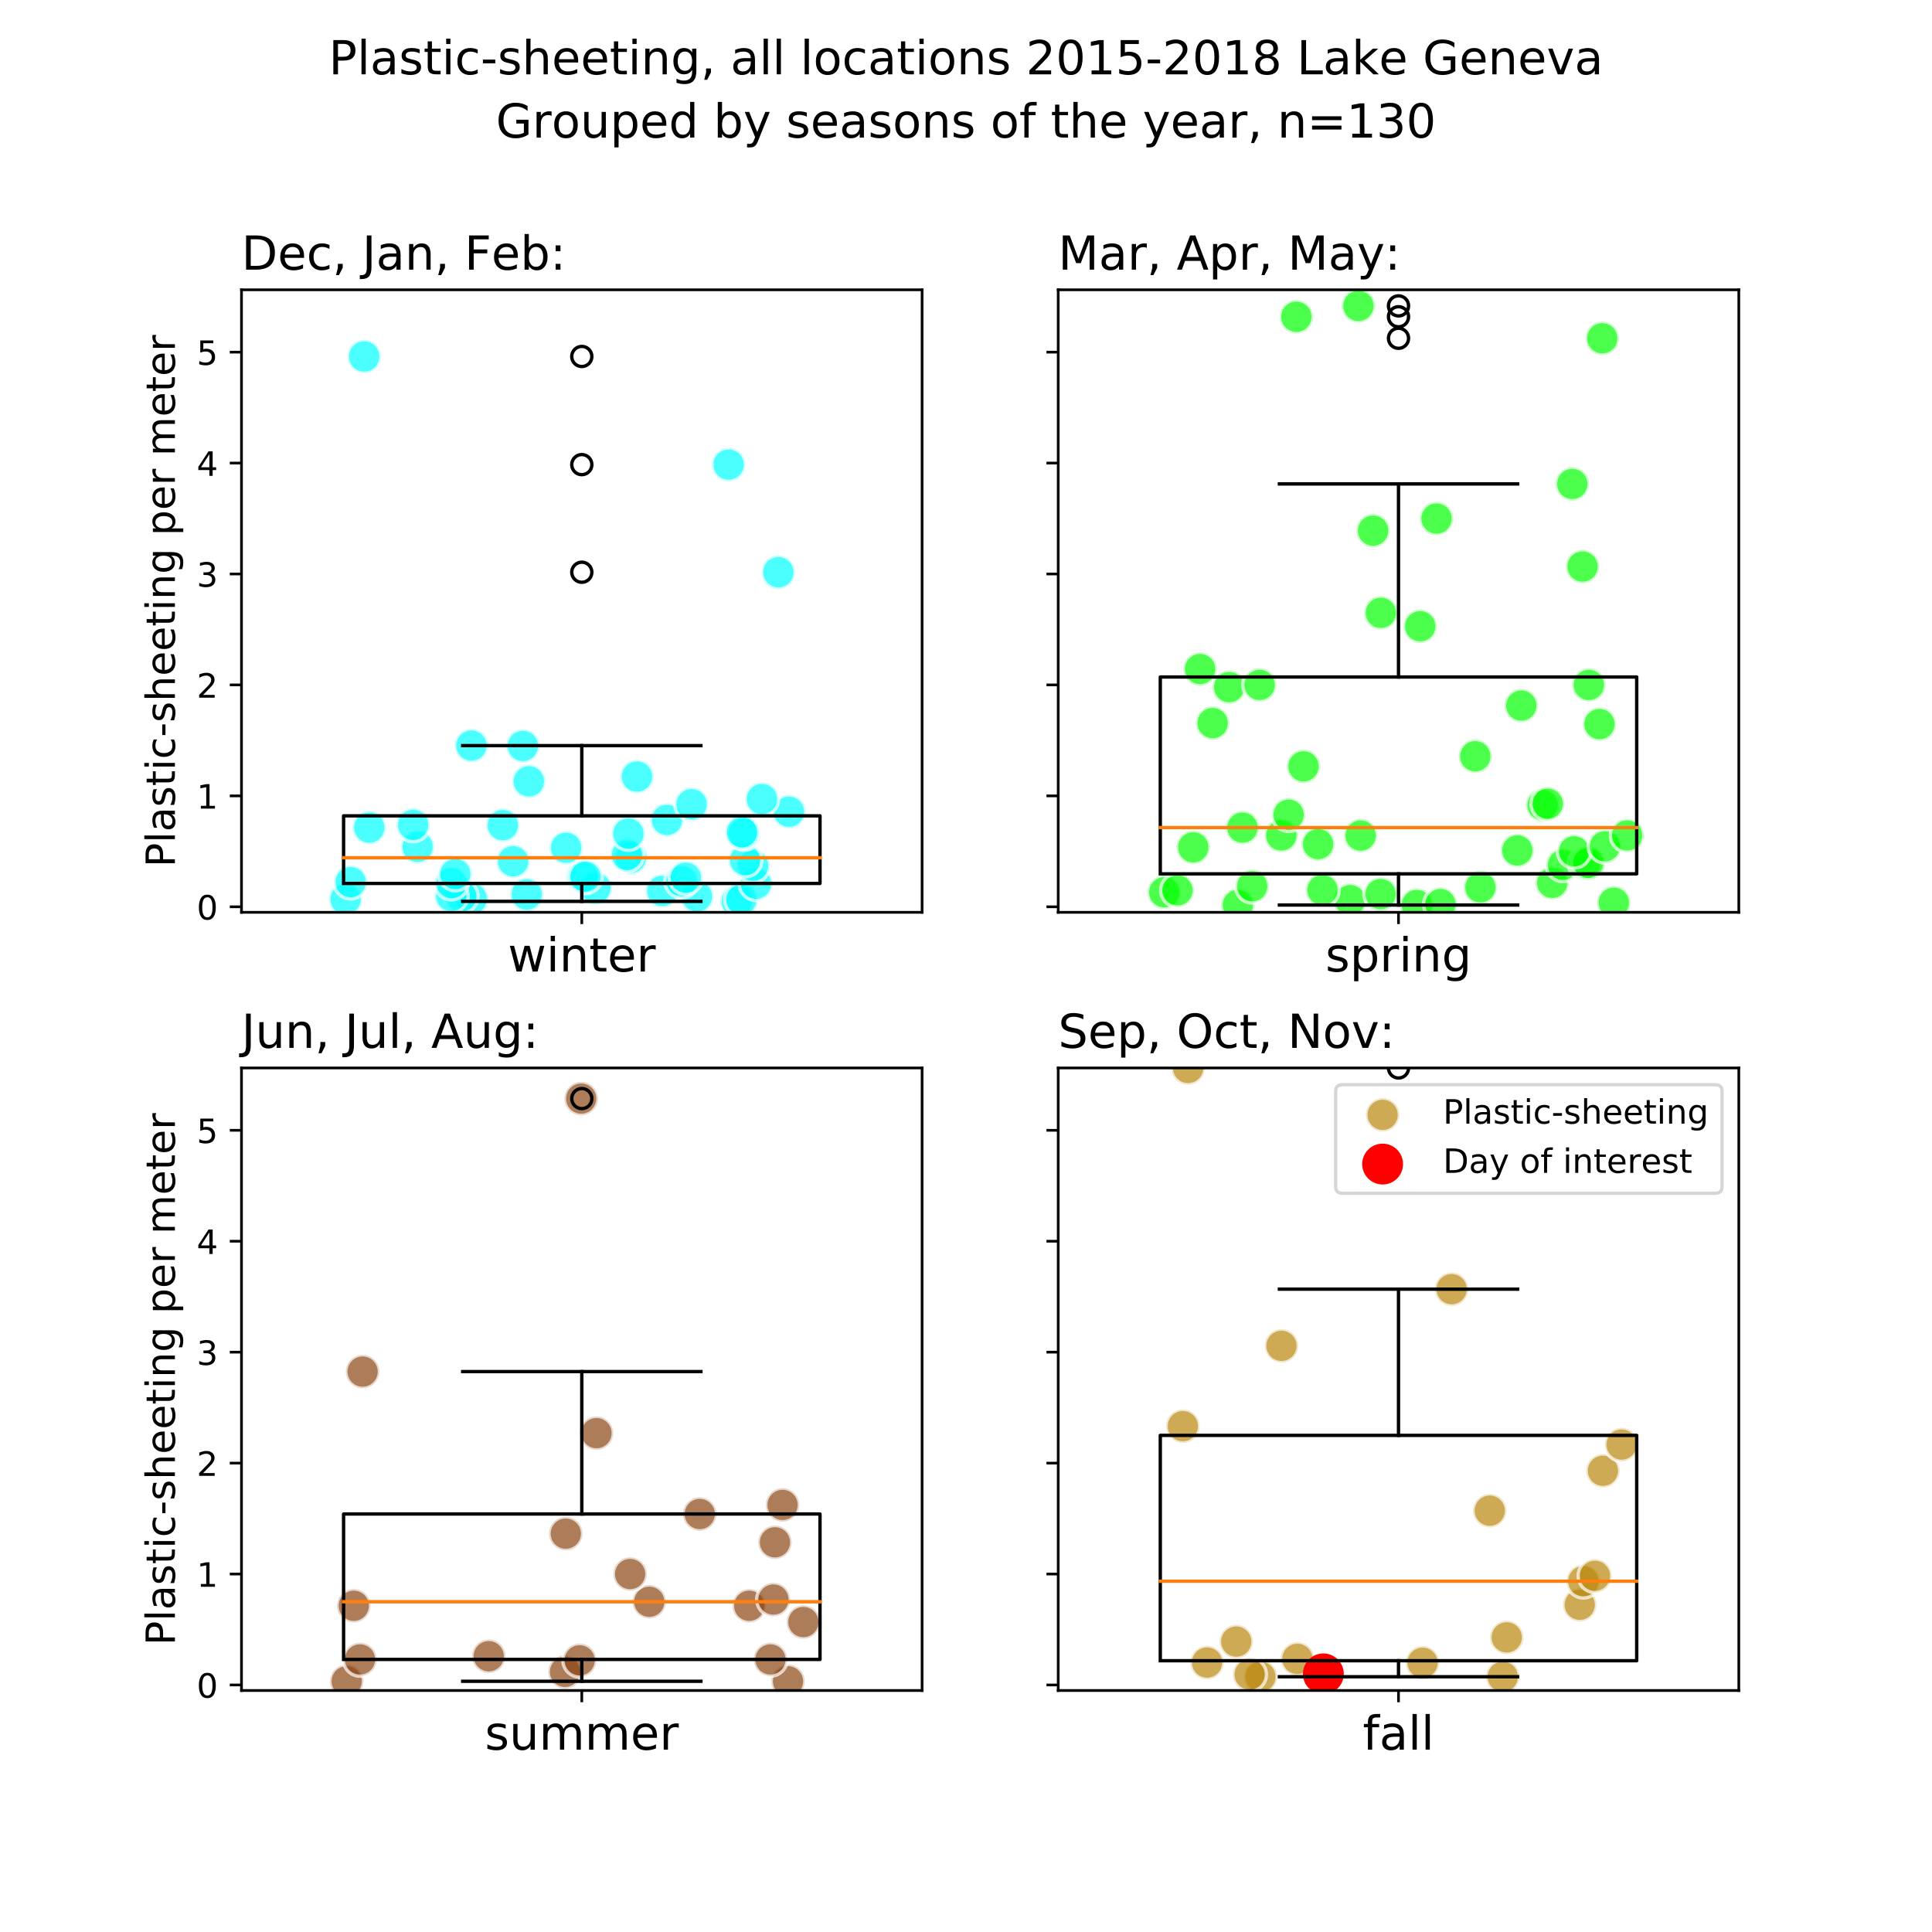 <?xml version="1.0" encoding="utf-8" standalone="no"?>
<!DOCTYPE svg PUBLIC "-//W3C//DTD SVG 1.1//EN"
  "http://www.w3.org/Graphics/SVG/1.1/DTD/svg11.dtd">
<!-- Created with matplotlib (https://matplotlib.org/) -->
<svg height="576pt" version="1.1" viewBox="0 0 576 576" width="576pt" xmlns="http://www.w3.org/2000/svg" xmlns:xlink="http://www.w3.org/1999/xlink">
 <defs>
  <style type="text/css">
*{stroke-linecap:butt;stroke-linejoin:round;}
  </style>
 </defs>
 <g id="figure_1">
  <g id="patch_1">
   <path d="M 0 576 
L 576 576 
L 576 0 
L 0 0 
z
" style="fill:#ffffff;"/>
  </g>
  <g id="axes_1">
   <g id="patch_2">
    <path d="M 72 272 
L 274.909 272 
L 274.909 86.4 
L 72 86.4 
z
" style="fill:#ffffff;"/>
   </g>
   <g id="PathCollection_1">
    <defs>
     <path d="M 0 5 
C 1.326 5 2.598 4.473 3.536 3.536 
C 4.473 2.598 5 1.326 5 0 
C 5 -1.326 4.473 -2.598 3.536 -3.536 
C 2.598 -4.473 1.326 -5 0 -5 
C -1.326 -5 -2.598 -4.473 -3.536 -3.536 
C -4.473 -2.598 -5 -1.326 -5 0 
C -5 1.326 -4.473 2.598 -3.536 3.536 
C -2.598 4.473 -1.326 5 0 5 
z
" id="m9f5de809d9" style="stroke:#ffffff;stroke-opacity:0.7;"/>
    </defs>
    <g clip-path="url(#p2deba13356)">
     <use style="fill:#00ffff;fill-opacity:0.7;stroke:#ffffff;stroke-opacity:0.7;" x="219.679" xlink:href="#m9f5de809d9" y="268.726"/>
     <use style="fill:#00ffff;fill-opacity:0.7;stroke:#ffffff;stroke-opacity:0.7;" x="221.061" xlink:href="#m9f5de809d9" y="268.197"/>
     <use style="fill:#00ffff;fill-opacity:0.7;stroke:#ffffff;stroke-opacity:0.7;" x="103.025" xlink:href="#m9f5de809d9" y="268.064"/>
     <use style="fill:#00ffff;fill-opacity:0.7;stroke:#ffffff;stroke-opacity:0.7;" x="140.646" xlink:href="#m9f5de809d9" y="267.965"/>
     <use style="fill:#00ffff;fill-opacity:0.7;stroke:#ffffff;stroke-opacity:0.7;" x="207.784" xlink:href="#m9f5de809d9" y="267.238"/>
     <use style="fill:#00ffff;fill-opacity:0.7;stroke:#ffffff;stroke-opacity:0.7;" x="137.566" xlink:href="#m9f5de809d9" y="267.238"/>
     <use style="fill:#00ffff;fill-opacity:0.7;stroke:#ffffff;stroke-opacity:0.7;" x="134.539" xlink:href="#m9f5de809d9" y="267.105"/>
     <use style="fill:#00ffff;fill-opacity:0.7;stroke:#ffffff;stroke-opacity:0.7;" x="157.036" xlink:href="#m9f5de809d9" y="266.675"/>
     <use style="fill:#00ffff;fill-opacity:0.7;stroke:#ffffff;stroke-opacity:0.7;" x="197.444" xlink:href="#m9f5de809d9" y="265.617"/>
     <use style="fill:#00ffff;fill-opacity:0.7;stroke:#ffffff;stroke-opacity:0.7;" x="177.542" xlink:href="#m9f5de809d9" y="264.724"/>
     <use style="fill:#00ffff;fill-opacity:0.7;stroke:#ffffff;stroke-opacity:0.7;" x="225.391" xlink:href="#m9f5de809d9" y="263.467"/>
     <use style="fill:#00ffff;fill-opacity:0.7;stroke:#ffffff;stroke-opacity:0.7;" x="134.62" xlink:href="#m9f5de809d9" y="263.302"/>
     <use style="fill:#00ffff;fill-opacity:0.7;stroke:#ffffff;stroke-opacity:0.7;" x="104.552" xlink:href="#m9f5de809d9" y="263.004"/>
     <use style="fill:#00ffff;fill-opacity:0.7;stroke:#ffffff;stroke-opacity:0.7;" x="203.215" xlink:href="#m9f5de809d9" y="262.74"/>
     <use style="fill:#00ffff;fill-opacity:0.7;stroke:#ffffff;stroke-opacity:0.7;" x="204.471" xlink:href="#m9f5de809d9" y="261.682"/>
     <use style="fill:#00ffff;fill-opacity:0.7;stroke:#ffffff;stroke-opacity:0.7;" x="173.778" xlink:href="#m9f5de809d9" y="261.417"/>
     <use style="fill:#00ffff;fill-opacity:0.7;stroke:#ffffff;stroke-opacity:0.7;" x="174.566" xlink:href="#m9f5de809d9" y="261.417"/>
     <use style="fill:#00ffff;fill-opacity:0.7;stroke:#ffffff;stroke-opacity:0.7;" x="135.754" xlink:href="#m9f5de809d9" y="260.59"/>
     <use style="fill:#00ffff;fill-opacity:0.7;stroke:#ffffff;stroke-opacity:0.7;" x="224.528" xlink:href="#m9f5de809d9" y="258.11"/>
     <use style="fill:#00ffff;fill-opacity:0.7;stroke:#ffffff;stroke-opacity:0.7;" x="152.983" xlink:href="#m9f5de809d9" y="256.787"/>
     <use style="fill:#00ffff;fill-opacity:0.7;stroke:#ffffff;stroke-opacity:0.7;" x="222.145" xlink:href="#m9f5de809d9" y="256.456"/>
     <use style="fill:#00ffff;fill-opacity:0.7;stroke:#ffffff;stroke-opacity:0.7;" x="188.084" xlink:href="#m9f5de809d9" y="255.729"/>
     <use style="fill:#00ffff;fill-opacity:0.7;stroke:#ffffff;stroke-opacity:0.7;" x="186.937" xlink:href="#m9f5de809d9" y="254.902"/>
     <use style="fill:#00ffff;fill-opacity:0.7;stroke:#ffffff;stroke-opacity:0.7;" x="168.775" xlink:href="#m9f5de809d9" y="252.752"/>
     <use style="fill:#00ffff;fill-opacity:0.7;stroke:#ffffff;stroke-opacity:0.7;" x="124.496" xlink:href="#m9f5de809d9" y="252.454"/>
     <use style="fill:#00ffff;fill-opacity:0.7;stroke:#ffffff;stroke-opacity:0.7;" x="221.779" xlink:href="#m9f5de809d9" y="248.519"/>
     <use style="fill:#00ffff;fill-opacity:0.7;stroke:#ffffff;stroke-opacity:0.7;" x="187.342" xlink:href="#m9f5de809d9" y="248.519"/>
     <use style="fill:#00ffff;fill-opacity:0.7;stroke:#ffffff;stroke-opacity:0.7;" x="221.222" xlink:href="#m9f5de809d9" y="248.122"/>
     <use style="fill:#00ffff;fill-opacity:0.7;stroke:#ffffff;stroke-opacity:0.7;" x="110.091" xlink:href="#m9f5de809d9" y="246.733"/>
     <use style="fill:#00ffff;fill-opacity:0.7;stroke:#ffffff;stroke-opacity:0.7;" x="149.917" xlink:href="#m9f5de809d9" y="246.005"/>
     <use style="fill:#00ffff;fill-opacity:0.7;stroke:#ffffff;stroke-opacity:0.7;" x="123.174" xlink:href="#m9f5de809d9" y="245.939"/>
     <use style="fill:#00ffff;fill-opacity:0.7;stroke:#ffffff;stroke-opacity:0.7;" x="198.854" xlink:href="#m9f5de809d9" y="244.451"/>
     <use style="fill:#00ffff;fill-opacity:0.7;stroke:#ffffff;stroke-opacity:0.7;" x="235.217" xlink:href="#m9f5de809d9" y="242.004"/>
     <use style="fill:#00ffff;fill-opacity:0.7;stroke:#ffffff;stroke-opacity:0.7;" x="206.187" xlink:href="#m9f5de809d9" y="239.755"/>
     <use style="fill:#00ffff;fill-opacity:0.7;stroke:#ffffff;stroke-opacity:0.7;" x="227.158" xlink:href="#m9f5de809d9" y="238.233"/>
     <use style="fill:#00ffff;fill-opacity:0.7;stroke:#ffffff;stroke-opacity:0.7;" x="157.674" xlink:href="#m9f5de809d9" y="232.942"/>
     <use style="fill:#00ffff;fill-opacity:0.7;stroke:#ffffff;stroke-opacity:0.7;" x="189.916" xlink:href="#m9f5de809d9" y="231.52"/>
     <use style="fill:#00ffff;fill-opacity:0.7;stroke:#ffffff;stroke-opacity:0.7;" x="155.893" xlink:href="#m9f5de809d9" y="222.392"/>
     <use style="fill:#00ffff;fill-opacity:0.7;stroke:#ffffff;stroke-opacity:0.7;" x="140.546" xlink:href="#m9f5de809d9" y="222.293"/>
     <use style="fill:#00ffff;fill-opacity:0.7;stroke:#ffffff;stroke-opacity:0.7;" x="232.059" xlink:href="#m9f5de809d9" y="170.601"/>
     <use style="fill:#00ffff;fill-opacity:0.7;stroke:#ffffff;stroke-opacity:0.7;" x="217.224" xlink:href="#m9f5de809d9" y="138.521"/>
     <use style="fill:#00ffff;fill-opacity:0.7;stroke:#ffffff;stroke-opacity:0.7;" x="108.568" xlink:href="#m9f5de809d9" y="106.276"/>
     <use style="fill:#00ffff;fill-opacity:0.7;stroke:#ffffff;stroke-opacity:0.7;" x="150.556" xlink:href="#m9f5de809d9" y="-1"/>
    </g>
   </g>
   <g id="matplotlib.axis_1">
    <g id="xtick_1">
     <g id="line2d_1">
      <defs>
       <path d="M 0 0 
L 0 3.5 
" id="m327132cd7c" style="stroke:#000000;stroke-width:0.8;"/>
      </defs>
      <g>
       <use style="stroke:#000000;stroke-width:0.8;" x="173.455" xlink:href="#m327132cd7c" y="272"/>
      </g>
     </g>
     <g id="text_1">
      <!-- winter -->
      <defs>
       <path d="M 4.203 54.688 
L 13.188 54.688 
L 24.422 12.016 
L 35.594 54.688 
L 46.188 54.688 
L 57.422 12.016 
L 68.609 54.688 
L 77.594 54.688 
L 63.281 0 
L 52.688 0 
L 40.922 44.828 
L 29.109 0 
L 18.5 0 
z
" id="DejaVuSans-119"/>
       <path d="M 9.422 54.688 
L 18.406 54.688 
L 18.406 0 
L 9.422 0 
z
M 9.422 75.984 
L 18.406 75.984 
L 18.406 64.594 
L 9.422 64.594 
z
" id="DejaVuSans-105"/>
       <path d="M 54.891 33.016 
L 54.891 0 
L 45.906 0 
L 45.906 32.719 
Q 45.906 40.484 42.875 44.328 
Q 39.844 48.188 33.797 48.188 
Q 26.516 48.188 22.312 43.547 
Q 18.109 38.922 18.109 30.906 
L 18.109 0 
L 9.078 0 
L 9.078 54.688 
L 18.109 54.688 
L 18.109 46.188 
Q 21.344 51.125 25.703 53.562 
Q 30.078 56 35.797 56 
Q 45.219 56 50.047 50.172 
Q 54.891 44.344 54.891 33.016 
z
" id="DejaVuSans-110"/>
       <path d="M 18.312 70.219 
L 18.312 54.688 
L 36.812 54.688 
L 36.812 47.703 
L 18.312 47.703 
L 18.312 18.016 
Q 18.312 11.328 20.141 9.422 
Q 21.969 7.516 27.594 7.516 
L 36.812 7.516 
L 36.812 0 
L 27.594 0 
Q 17.188 0 13.234 3.875 
Q 9.281 7.766 9.281 18.016 
L 9.281 47.703 
L 2.688 47.703 
L 2.688 54.688 
L 9.281 54.688 
L 9.281 70.219 
z
" id="DejaVuSans-116"/>
       <path d="M 56.203 29.594 
L 56.203 25.203 
L 14.891 25.203 
Q 15.484 15.922 20.484 11.062 
Q 25.484 6.203 34.422 6.203 
Q 39.594 6.203 44.453 7.469 
Q 49.312 8.734 54.109 11.281 
L 54.109 2.781 
Q 49.266 0.734 44.188 -0.344 
Q 39.109 -1.422 33.891 -1.422 
Q 20.797 -1.422 13.156 6.188 
Q 5.516 13.812 5.516 26.812 
Q 5.516 40.234 12.766 48.109 
Q 20.016 56 32.328 56 
Q 43.359 56 49.781 48.891 
Q 56.203 41.797 56.203 29.594 
z
M 47.219 32.234 
Q 47.125 39.594 43.094 43.984 
Q 39.062 48.391 32.422 48.391 
Q 24.906 48.391 20.391 44.141 
Q 15.875 39.891 15.188 32.172 
z
" id="DejaVuSans-101"/>
       <path d="M 41.109 46.297 
Q 39.594 47.172 37.812 47.578 
Q 36.031 48 33.891 48 
Q 26.266 48 22.188 43.047 
Q 18.109 38.094 18.109 28.812 
L 18.109 0 
L 9.078 0 
L 9.078 54.688 
L 18.109 54.688 
L 18.109 46.188 
Q 20.953 51.172 25.484 53.578 
Q 30.031 56 36.531 56 
Q 37.453 56 38.578 55.875 
Q 39.703 55.766 41.062 55.516 
z
" id="DejaVuSans-114"/>
      </defs>
      <g transform="translate(151.42 289.638)scale(0.14 -0.14)">
       <use xlink:href="#DejaVuSans-119"/>
       <use x="81.787" xlink:href="#DejaVuSans-105"/>
       <use x="109.57" xlink:href="#DejaVuSans-110"/>
       <use x="172.949" xlink:href="#DejaVuSans-116"/>
       <use x="212.158" xlink:href="#DejaVuSans-101"/>
       <use x="273.682" xlink:href="#DejaVuSans-114"/>
      </g>
     </g>
    </g>
   </g>
   <g id="matplotlib.axis_2">
    <g id="ytick_1">
     <g id="line2d_2">
      <defs>
       <path d="M 0 0 
L -3.5 0 
" id="m05c4469f9c" style="stroke:#000000;stroke-width:0.8;"/>
      </defs>
      <g>
       <use style="stroke:#000000;stroke-width:0.8;" x="72" xlink:href="#m05c4469f9c" y="270.346"/>
      </g>
     </g>
     <g id="text_2">
      <!-- 0 -->
      <defs>
       <path d="M 31.781 66.406 
Q 24.172 66.406 20.328 58.906 
Q 16.5 51.422 16.5 36.375 
Q 16.5 21.391 20.328 13.891 
Q 24.172 6.391 31.781 6.391 
Q 39.453 6.391 43.281 13.891 
Q 47.125 21.391 47.125 36.375 
Q 47.125 51.422 43.281 58.906 
Q 39.453 66.406 31.781 66.406 
z
M 31.781 74.219 
Q 44.047 74.219 50.516 64.516 
Q 56.984 54.828 56.984 36.375 
Q 56.984 17.969 50.516 8.266 
Q 44.047 -1.422 31.781 -1.422 
Q 19.531 -1.422 13.062 8.266 
Q 6.594 17.969 6.594 36.375 
Q 6.594 54.828 13.062 64.516 
Q 19.531 74.219 31.781 74.219 
z
" id="DejaVuSans-48"/>
      </defs>
      <g transform="translate(58.638 274.146)scale(0.1 -0.1)">
       <use xlink:href="#DejaVuSans-48"/>
      </g>
     </g>
    </g>
    <g id="ytick_2">
     <g id="line2d_3">
      <g>
       <use style="stroke:#000000;stroke-width:0.8;" x="72" xlink:href="#m05c4469f9c" y="237.274"/>
      </g>
     </g>
     <g id="text_3">
      <!-- 1 -->
      <defs>
       <path d="M 12.406 8.297 
L 28.516 8.297 
L 28.516 63.922 
L 10.984 60.406 
L 10.984 69.391 
L 28.422 72.906 
L 38.281 72.906 
L 38.281 8.297 
L 54.391 8.297 
L 54.391 0 
L 12.406 0 
z
" id="DejaVuSans-49"/>
      </defs>
      <g transform="translate(58.638 241.074)scale(0.1 -0.1)">
       <use xlink:href="#DejaVuSans-49"/>
      </g>
     </g>
    </g>
    <g id="ytick_3">
     <g id="line2d_4">
      <g>
       <use style="stroke:#000000;stroke-width:0.8;" x="72" xlink:href="#m05c4469f9c" y="204.202"/>
      </g>
     </g>
     <g id="text_4">
      <!-- 2 -->
      <defs>
       <path d="M 19.188 8.297 
L 53.609 8.297 
L 53.609 0 
L 7.328 0 
L 7.328 8.297 
Q 12.938 14.109 22.625 23.891 
Q 32.328 33.688 34.812 36.531 
Q 39.547 41.844 41.422 45.531 
Q 43.312 49.219 43.312 52.781 
Q 43.312 58.594 39.234 62.25 
Q 35.156 65.922 28.609 65.922 
Q 23.969 65.922 18.812 64.312 
Q 13.672 62.703 7.812 59.422 
L 7.812 69.391 
Q 13.766 71.781 18.938 73 
Q 24.125 74.219 28.422 74.219 
Q 39.75 74.219 46.484 68.547 
Q 53.219 62.891 53.219 53.422 
Q 53.219 48.922 51.531 44.891 
Q 49.859 40.875 45.406 35.406 
Q 44.188 33.984 37.641 27.219 
Q 31.109 20.453 19.188 8.297 
z
" id="DejaVuSans-50"/>
      </defs>
      <g transform="translate(58.638 208.002)scale(0.1 -0.1)">
       <use xlink:href="#DejaVuSans-50"/>
      </g>
     </g>
    </g>
    <g id="ytick_4">
     <g id="line2d_5">
      <g>
       <use style="stroke:#000000;stroke-width:0.8;" x="72" xlink:href="#m05c4469f9c" y="171.13"/>
      </g>
     </g>
     <g id="text_5">
      <!-- 3 -->
      <defs>
       <path d="M 40.578 39.312 
Q 47.656 37.797 51.625 33 
Q 55.609 28.219 55.609 21.188 
Q 55.609 10.406 48.188 4.484 
Q 40.766 -1.422 27.094 -1.422 
Q 22.516 -1.422 17.656 -0.516 
Q 12.797 0.391 7.625 2.203 
L 7.625 11.719 
Q 11.719 9.328 16.594 8.109 
Q 21.484 6.891 26.812 6.891 
Q 36.078 6.891 40.938 10.547 
Q 45.797 14.203 45.797 21.188 
Q 45.797 27.641 41.281 31.266 
Q 36.766 34.906 28.719 34.906 
L 20.219 34.906 
L 20.219 43.016 
L 29.109 43.016 
Q 36.375 43.016 40.234 45.922 
Q 44.094 48.828 44.094 54.297 
Q 44.094 59.906 40.109 62.906 
Q 36.141 65.922 28.719 65.922 
Q 24.656 65.922 20.016 65.031 
Q 15.375 64.156 9.812 62.312 
L 9.812 71.094 
Q 15.438 72.656 20.344 73.438 
Q 25.25 74.219 29.594 74.219 
Q 40.828 74.219 47.359 69.109 
Q 53.906 64.016 53.906 55.328 
Q 53.906 49.266 50.438 45.094 
Q 46.969 40.922 40.578 39.312 
z
" id="DejaVuSans-51"/>
      </defs>
      <g transform="translate(58.638 174.93)scale(0.1 -0.1)">
       <use xlink:href="#DejaVuSans-51"/>
      </g>
     </g>
    </g>
    <g id="ytick_5">
     <g id="line2d_6">
      <g>
       <use style="stroke:#000000;stroke-width:0.8;" x="72" xlink:href="#m05c4469f9c" y="138.058"/>
      </g>
     </g>
     <g id="text_6">
      <!-- 4 -->
      <defs>
       <path d="M 37.797 64.312 
L 12.891 25.391 
L 37.797 25.391 
z
M 35.203 72.906 
L 47.609 72.906 
L 47.609 25.391 
L 58.016 25.391 
L 58.016 17.188 
L 47.609 17.188 
L 47.609 0 
L 37.797 0 
L 37.797 17.188 
L 4.891 17.188 
L 4.891 26.703 
z
" id="DejaVuSans-52"/>
      </defs>
      <g transform="translate(58.638 141.858)scale(0.1 -0.1)">
       <use xlink:href="#DejaVuSans-52"/>
      </g>
     </g>
    </g>
    <g id="ytick_6">
     <g id="line2d_7">
      <g>
       <use style="stroke:#000000;stroke-width:0.8;" x="72" xlink:href="#m05c4469f9c" y="104.986"/>
      </g>
     </g>
     <g id="text_7">
      <!-- 5 -->
      <defs>
       <path d="M 10.797 72.906 
L 49.516 72.906 
L 49.516 64.594 
L 19.828 64.594 
L 19.828 46.734 
Q 21.969 47.469 24.109 47.828 
Q 26.266 48.188 28.422 48.188 
Q 40.625 48.188 47.75 41.5 
Q 54.891 34.812 54.891 23.391 
Q 54.891 11.625 47.562 5.094 
Q 40.234 -1.422 26.906 -1.422 
Q 22.312 -1.422 17.547 -0.641 
Q 12.797 0.141 7.719 1.703 
L 7.719 11.625 
Q 12.109 9.234 16.797 8.062 
Q 21.484 6.891 26.703 6.891 
Q 35.156 6.891 40.078 11.328 
Q 45.016 15.766 45.016 23.391 
Q 45.016 31 40.078 35.438 
Q 35.156 39.891 26.703 39.891 
Q 22.75 39.891 18.812 39.016 
Q 14.891 38.141 10.797 36.281 
z
" id="DejaVuSans-53"/>
      </defs>
      <g transform="translate(58.638 108.786)scale(0.1 -0.1)">
       <use xlink:href="#DejaVuSans-53"/>
      </g>
     </g>
    </g>
    <g id="text_8">
     <!-- Plastic-sheeting per meter -->
     <defs>
      <path d="M 19.672 64.797 
L 19.672 37.406 
L 32.078 37.406 
Q 38.969 37.406 42.719 40.969 
Q 46.484 44.531 46.484 51.125 
Q 46.484 57.672 42.719 61.234 
Q 38.969 64.797 32.078 64.797 
z
M 9.812 72.906 
L 32.078 72.906 
Q 44.344 72.906 50.609 67.359 
Q 56.891 61.812 56.891 51.125 
Q 56.891 40.328 50.609 34.812 
Q 44.344 29.297 32.078 29.297 
L 19.672 29.297 
L 19.672 0 
L 9.812 0 
z
" id="DejaVuSans-80"/>
      <path d="M 9.422 75.984 
L 18.406 75.984 
L 18.406 0 
L 9.422 0 
z
" id="DejaVuSans-108"/>
      <path d="M 34.281 27.484 
Q 23.391 27.484 19.188 25 
Q 14.984 22.516 14.984 16.5 
Q 14.984 11.719 18.141 8.906 
Q 21.297 6.109 26.703 6.109 
Q 34.188 6.109 38.703 11.406 
Q 43.219 16.703 43.219 25.484 
L 43.219 27.484 
z
M 52.203 31.203 
L 52.203 0 
L 43.219 0 
L 43.219 8.297 
Q 40.141 3.328 35.547 0.953 
Q 30.953 -1.422 24.312 -1.422 
Q 15.922 -1.422 10.953 3.297 
Q 6 8.016 6 15.922 
Q 6 25.141 12.172 29.828 
Q 18.359 34.516 30.609 34.516 
L 43.219 34.516 
L 43.219 35.406 
Q 43.219 41.609 39.141 45 
Q 35.062 48.391 27.688 48.391 
Q 23 48.391 18.547 47.266 
Q 14.109 46.141 10.016 43.891 
L 10.016 52.203 
Q 14.938 54.109 19.578 55.047 
Q 24.219 56 28.609 56 
Q 40.484 56 46.344 49.844 
Q 52.203 43.703 52.203 31.203 
z
" id="DejaVuSans-97"/>
      <path d="M 44.281 53.078 
L 44.281 44.578 
Q 40.484 46.531 36.375 47.5 
Q 32.281 48.484 27.875 48.484 
Q 21.188 48.484 17.844 46.438 
Q 14.5 44.391 14.5 40.281 
Q 14.5 37.156 16.891 35.375 
Q 19.281 33.594 26.516 31.984 
L 29.594 31.297 
Q 39.156 29.25 43.188 25.516 
Q 47.219 21.781 47.219 15.094 
Q 47.219 7.469 41.188 3.016 
Q 35.156 -1.422 24.609 -1.422 
Q 20.219 -1.422 15.453 -0.562 
Q 10.688 0.297 5.422 2 
L 5.422 11.281 
Q 10.406 8.688 15.234 7.391 
Q 20.062 6.109 24.812 6.109 
Q 31.156 6.109 34.562 8.281 
Q 37.984 10.453 37.984 14.406 
Q 37.984 18.062 35.516 20.016 
Q 33.062 21.969 24.703 23.781 
L 21.578 24.516 
Q 13.234 26.266 9.516 29.906 
Q 5.812 33.547 5.812 39.891 
Q 5.812 47.609 11.281 51.797 
Q 16.75 56 26.812 56 
Q 31.781 56 36.172 55.266 
Q 40.578 54.547 44.281 53.078 
z
" id="DejaVuSans-115"/>
      <path d="M 48.781 52.594 
L 48.781 44.188 
Q 44.969 46.297 41.141 47.344 
Q 37.312 48.391 33.406 48.391 
Q 24.656 48.391 19.812 42.844 
Q 14.984 37.312 14.984 27.297 
Q 14.984 17.281 19.812 11.734 
Q 24.656 6.203 33.406 6.203 
Q 37.312 6.203 41.141 7.25 
Q 44.969 8.297 48.781 10.406 
L 48.781 2.094 
Q 45.016 0.344 40.984 -0.531 
Q 36.969 -1.422 32.422 -1.422 
Q 20.062 -1.422 12.781 6.344 
Q 5.516 14.109 5.516 27.297 
Q 5.516 40.672 12.859 48.328 
Q 20.219 56 33.016 56 
Q 37.156 56 41.109 55.141 
Q 45.062 54.297 48.781 52.594 
z
" id="DejaVuSans-99"/>
      <path d="M 4.891 31.391 
L 31.203 31.391 
L 31.203 23.391 
L 4.891 23.391 
z
" id="DejaVuSans-45"/>
      <path d="M 54.891 33.016 
L 54.891 0 
L 45.906 0 
L 45.906 32.719 
Q 45.906 40.484 42.875 44.328 
Q 39.844 48.188 33.797 48.188 
Q 26.516 48.188 22.312 43.547 
Q 18.109 38.922 18.109 30.906 
L 18.109 0 
L 9.078 0 
L 9.078 75.984 
L 18.109 75.984 
L 18.109 46.188 
Q 21.344 51.125 25.703 53.562 
Q 30.078 56 35.797 56 
Q 45.219 56 50.047 50.172 
Q 54.891 44.344 54.891 33.016 
z
" id="DejaVuSans-104"/>
      <path d="M 45.406 27.984 
Q 45.406 37.75 41.375 43.109 
Q 37.359 48.484 30.078 48.484 
Q 22.859 48.484 18.828 43.109 
Q 14.797 37.75 14.797 27.984 
Q 14.797 18.266 18.828 12.891 
Q 22.859 7.516 30.078 7.516 
Q 37.359 7.516 41.375 12.891 
Q 45.406 18.266 45.406 27.984 
z
M 54.391 6.781 
Q 54.391 -7.172 48.188 -13.984 
Q 42 -20.797 29.203 -20.797 
Q 24.469 -20.797 20.266 -20.094 
Q 16.062 -19.391 12.109 -17.922 
L 12.109 -9.188 
Q 16.062 -11.328 19.922 -12.344 
Q 23.781 -13.375 27.781 -13.375 
Q 36.625 -13.375 41.016 -8.766 
Q 45.406 -4.156 45.406 5.172 
L 45.406 9.625 
Q 42.625 4.781 38.281 2.391 
Q 33.938 0 27.875 0 
Q 17.828 0 11.672 7.656 
Q 5.516 15.328 5.516 27.984 
Q 5.516 40.672 11.672 48.328 
Q 17.828 56 27.875 56 
Q 33.938 56 38.281 53.609 
Q 42.625 51.219 45.406 46.391 
L 45.406 54.688 
L 54.391 54.688 
z
" id="DejaVuSans-103"/>
      <path id="DejaVuSans-32"/>
      <path d="M 18.109 8.203 
L 18.109 -20.797 
L 9.078 -20.797 
L 9.078 54.688 
L 18.109 54.688 
L 18.109 46.391 
Q 20.953 51.266 25.266 53.625 
Q 29.594 56 35.594 56 
Q 45.562 56 51.781 48.094 
Q 58.016 40.188 58.016 27.297 
Q 58.016 14.406 51.781 6.484 
Q 45.562 -1.422 35.594 -1.422 
Q 29.594 -1.422 25.266 0.953 
Q 20.953 3.328 18.109 8.203 
z
M 48.688 27.297 
Q 48.688 37.203 44.609 42.844 
Q 40.531 48.484 33.406 48.484 
Q 26.266 48.484 22.188 42.844 
Q 18.109 37.203 18.109 27.297 
Q 18.109 17.391 22.188 11.75 
Q 26.266 6.109 33.406 6.109 
Q 40.531 6.109 44.609 11.75 
Q 48.688 17.391 48.688 27.297 
z
" id="DejaVuSans-112"/>
      <path d="M 52 44.188 
Q 55.375 50.25 60.062 53.125 
Q 64.75 56 71.094 56 
Q 79.641 56 84.281 50.016 
Q 88.922 44.047 88.922 33.016 
L 88.922 0 
L 79.891 0 
L 79.891 32.719 
Q 79.891 40.578 77.094 44.375 
Q 74.312 48.188 68.609 48.188 
Q 61.625 48.188 57.562 43.547 
Q 53.516 38.922 53.516 30.906 
L 53.516 0 
L 44.484 0 
L 44.484 32.719 
Q 44.484 40.625 41.703 44.406 
Q 38.922 48.188 33.109 48.188 
Q 26.219 48.188 22.156 43.531 
Q 18.109 38.875 18.109 30.906 
L 18.109 0 
L 9.078 0 
L 9.078 54.688 
L 18.109 54.688 
L 18.109 46.188 
Q 21.188 51.219 25.484 53.609 
Q 29.781 56 35.688 56 
Q 41.656 56 45.828 52.969 
Q 50 49.953 52 44.188 
z
" id="DejaVuSans-109"/>
     </defs>
     <g transform="translate(52.142 258.541)rotate(-90)scale(0.12 -0.12)">
      <use xlink:href="#DejaVuSans-80"/>
      <use x="60.303" xlink:href="#DejaVuSans-108"/>
      <use x="88.086" xlink:href="#DejaVuSans-97"/>
      <use x="149.365" xlink:href="#DejaVuSans-115"/>
      <use x="201.465" xlink:href="#DejaVuSans-116"/>
      <use x="240.674" xlink:href="#DejaVuSans-105"/>
      <use x="268.457" xlink:href="#DejaVuSans-99"/>
      <use x="323.438" xlink:href="#DejaVuSans-45"/>
      <use x="359.521" xlink:href="#DejaVuSans-115"/>
      <use x="411.621" xlink:href="#DejaVuSans-104"/>
      <use x="475" xlink:href="#DejaVuSans-101"/>
      <use x="536.523" xlink:href="#DejaVuSans-101"/>
      <use x="598.047" xlink:href="#DejaVuSans-116"/>
      <use x="637.256" xlink:href="#DejaVuSans-105"/>
      <use x="665.039" xlink:href="#DejaVuSans-110"/>
      <use x="728.418" xlink:href="#DejaVuSans-103"/>
      <use x="791.895" xlink:href="#DejaVuSans-32"/>
      <use x="823.682" xlink:href="#DejaVuSans-112"/>
      <use x="887.158" xlink:href="#DejaVuSans-101"/>
      <use x="948.682" xlink:href="#DejaVuSans-114"/>
      <use x="989.795" xlink:href="#DejaVuSans-32"/>
      <use x="1021.582" xlink:href="#DejaVuSans-109"/>
      <use x="1118.994" xlink:href="#DejaVuSans-101"/>
      <use x="1180.518" xlink:href="#DejaVuSans-116"/>
      <use x="1219.727" xlink:href="#DejaVuSans-101"/>
      <use x="1281.25" xlink:href="#DejaVuSans-114"/>
     </g>
    </g>
   </g>
   <g id="line2d_8">
    <path clip-path="url(#p2deba13356)" d="M 102.436 263.385 
L 244.473 263.385 
L 244.473 243.227 
L 102.436 243.227 
L 102.436 263.385 
" style="fill:none;stroke:#000000;stroke-linecap:square;"/>
   </g>
   <g id="line2d_9">
    <path clip-path="url(#p2deba13356)" d="M 173.455 263.385 
L 173.455 268.726 
" style="fill:none;stroke:#000000;stroke-linecap:square;"/>
   </g>
   <g id="line2d_10">
    <path clip-path="url(#p2deba13356)" d="M 173.455 243.227 
L 173.455 222.293 
" style="fill:none;stroke:#000000;stroke-linecap:square;"/>
   </g>
   <g id="line2d_11">
    <path clip-path="url(#p2deba13356)" d="M 137.945 268.726 
L 208.964 268.726 
" style="fill:none;stroke:#000000;stroke-linecap:square;"/>
   </g>
   <g id="line2d_12">
    <path clip-path="url(#p2deba13356)" d="M 137.945 222.293 
L 208.964 222.293 
" style="fill:none;stroke:#000000;stroke-linecap:square;"/>
   </g>
   <g id="line2d_13">
    <defs>
     <path d="M 0 3 
C 0.796 3 1.559 2.684 2.121 2.121 
C 2.684 1.559 3 0.796 3 0 
C 3 -0.796 2.684 -1.559 2.121 -2.121 
C 1.559 -2.684 0.796 -3 0 -3 
C -0.796 -3 -1.559 -2.684 -2.121 -2.121 
C -2.684 -1.559 -3 -0.796 -3 0 
C -3 0.796 -2.684 1.559 -2.121 2.121 
C -1.559 2.684 -0.796 3 0 3 
z
" id="ma93db9949c" style="stroke:#000000;"/>
    </defs>
    <g clip-path="url(#p2deba13356)">
     <use style="fill-opacity:0;stroke:#000000;" x="173.455" xlink:href="#ma93db9949c" y="170.601"/>
     <use style="fill-opacity:0;stroke:#000000;" x="173.455" xlink:href="#ma93db9949c" y="138.521"/>
     <use style="fill-opacity:0;stroke:#000000;" x="173.455" xlink:href="#ma93db9949c" y="106.276"/>
     <use style="fill-opacity:0;stroke:#000000;" x="173.455" xlink:href="#ma93db9949c" y="-1"/>
    </g>
   </g>
   <g id="line2d_14">
    <path clip-path="url(#p2deba13356)" d="M 102.436 255.729 
L 244.473 255.729 
" style="fill:none;stroke:#ff7f0e;stroke-linecap:square;"/>
   </g>
   <g id="patch_3">
    <path d="M 72 272 
L 72 86.4 
" style="fill:none;stroke:#000000;stroke-linecap:square;stroke-linejoin:miter;stroke-width:0.8;"/>
   </g>
   <g id="patch_4">
    <path d="M 274.909 272 
L 274.909 86.4 
" style="fill:none;stroke:#000000;stroke-linecap:square;stroke-linejoin:miter;stroke-width:0.8;"/>
   </g>
   <g id="patch_5">
    <path d="M 72 272 
L 274.909 272 
" style="fill:none;stroke:#000000;stroke-linecap:square;stroke-linejoin:miter;stroke-width:0.8;"/>
   </g>
   <g id="patch_6">
    <path d="M 72 86.4 
L 274.909 86.4 
" style="fill:none;stroke:#000000;stroke-linecap:square;stroke-linejoin:miter;stroke-width:0.8;"/>
   </g>
   <g id="text_9">
    <!-- Dec, Jan, Feb: -->
    <defs>
     <path d="M 19.672 64.797 
L 19.672 8.109 
L 31.594 8.109 
Q 46.688 8.109 53.688 14.938 
Q 60.688 21.781 60.688 36.531 
Q 60.688 51.172 53.688 57.984 
Q 46.688 64.797 31.594 64.797 
z
M 9.812 72.906 
L 30.078 72.906 
Q 51.266 72.906 61.172 64.094 
Q 71.094 55.281 71.094 36.531 
Q 71.094 17.672 61.125 8.828 
Q 51.172 0 30.078 0 
L 9.812 0 
z
" id="DejaVuSans-68"/>
     <path d="M 11.719 12.406 
L 22.016 12.406 
L 22.016 4 
L 14.016 -11.625 
L 7.719 -11.625 
L 11.719 4 
z
" id="DejaVuSans-44"/>
     <path d="M 9.812 72.906 
L 19.672 72.906 
L 19.672 5.078 
Q 19.672 -8.109 14.672 -14.062 
Q 9.672 -20.016 -1.422 -20.016 
L -5.172 -20.016 
L -5.172 -11.719 
L -2.094 -11.719 
Q 4.438 -11.719 7.125 -8.047 
Q 9.812 -4.391 9.812 5.078 
z
" id="DejaVuSans-74"/>
     <path d="M 9.812 72.906 
L 51.703 72.906 
L 51.703 64.594 
L 19.672 64.594 
L 19.672 43.109 
L 48.578 43.109 
L 48.578 34.812 
L 19.672 34.812 
L 19.672 0 
L 9.812 0 
z
" id="DejaVuSans-70"/>
     <path d="M 48.688 27.297 
Q 48.688 37.203 44.609 42.844 
Q 40.531 48.484 33.406 48.484 
Q 26.266 48.484 22.188 42.844 
Q 18.109 37.203 18.109 27.297 
Q 18.109 17.391 22.188 11.75 
Q 26.266 6.109 33.406 6.109 
Q 40.531 6.109 44.609 11.75 
Q 48.688 17.391 48.688 27.297 
z
M 18.109 46.391 
Q 20.953 51.266 25.266 53.625 
Q 29.594 56 35.594 56 
Q 45.562 56 51.781 48.094 
Q 58.016 40.188 58.016 27.297 
Q 58.016 14.406 51.781 6.484 
Q 45.562 -1.422 35.594 -1.422 
Q 29.594 -1.422 25.266 0.953 
Q 20.953 3.328 18.109 8.203 
L 18.109 0 
L 9.078 0 
L 9.078 75.984 
L 18.109 75.984 
z
" id="DejaVuSans-98"/>
     <path d="M 11.719 12.406 
L 22.016 12.406 
L 22.016 0 
L 11.719 0 
z
M 11.719 51.703 
L 22.016 51.703 
L 22.016 39.312 
L 11.719 39.312 
z
" id="DejaVuSans-58"/>
    </defs>
    <g transform="translate(72 80.4)scale(0.14 -0.14)">
     <use xlink:href="#DejaVuSans-68"/>
     <use x="77.002" xlink:href="#DejaVuSans-101"/>
     <use x="138.525" xlink:href="#DejaVuSans-99"/>
     <use x="193.506" xlink:href="#DejaVuSans-44"/>
     <use x="225.293" xlink:href="#DejaVuSans-32"/>
     <use x="257.08" xlink:href="#DejaVuSans-74"/>
     <use x="286.572" xlink:href="#DejaVuSans-97"/>
     <use x="347.852" xlink:href="#DejaVuSans-110"/>
     <use x="411.23" xlink:href="#DejaVuSans-44"/>
     <use x="443.018" xlink:href="#DejaVuSans-32"/>
     <use x="474.805" xlink:href="#DejaVuSans-70"/>
     <use x="532.246" xlink:href="#DejaVuSans-101"/>
     <use x="593.77" xlink:href="#DejaVuSans-98"/>
     <use x="657.246" xlink:href="#DejaVuSans-58"/>
    </g>
   </g>
  </g>
  <g id="axes_2">
   <g id="patch_7">
    <path d="M 315.491 272 
L 518.4 272 
L 518.4 86.4 
L 315.491 86.4 
z
" style="fill:#ffffff;"/>
   </g>
   <g id="PathCollection_2">
    <defs>
     <path d="M 0 5 
C 1.326 5 2.598 4.473 3.536 3.536 
C 4.473 2.598 5 1.326 5 0 
C 5 -1.326 4.473 -2.598 3.536 -3.536 
C 2.598 -4.473 1.326 -5 0 -5 
C -1.326 -5 -2.598 -4.473 -3.536 -3.536 
C -4.473 -2.598 -5 -1.326 -5 0 
C -5 1.326 -4.473 2.598 -3.536 3.536 
C -2.598 4.473 -1.326 5 0 5 
z
" id="m371030d809" style="stroke:#ffffff;stroke-opacity:0.7;"/>
    </defs>
    <g clip-path="url(#pa5597cb8ff)">
     <use style="fill:#00ff00;fill-opacity:0.7;stroke:#ffffff;stroke-opacity:0.7;" x="369.059" xlink:href="#m371030d809" y="269.817"/>
     <use style="fill:#00ff00;fill-opacity:0.7;stroke:#ffffff;stroke-opacity:0.7;" x="422.406" xlink:href="#m371030d809" y="269.817"/>
     <use style="fill:#00ff00;fill-opacity:0.7;stroke:#ffffff;stroke-opacity:0.7;" x="429.449" xlink:href="#m371030d809" y="269.553"/>
     <use style="fill:#00ff00;fill-opacity:0.7;stroke:#ffffff;stroke-opacity:0.7;" x="481.14" xlink:href="#m371030d809" y="269.123"/>
     <use style="fill:#00ff00;fill-opacity:0.7;stroke:#ffffff;stroke-opacity:0.7;" x="402.533" xlink:href="#m371030d809" y="268.362"/>
     <use style="fill:#00ff00;fill-opacity:0.7;stroke:#ffffff;stroke-opacity:0.7;" x="411.608" xlink:href="#m371030d809" y="266.543"/>
     <use style="fill:#00ff00;fill-opacity:0.7;stroke:#ffffff;stroke-opacity:0.7;" x="347.094" xlink:href="#m371030d809" y="266.014"/>
     <use style="fill:#00ff00;fill-opacity:0.7;stroke:#ffffff;stroke-opacity:0.7;" x="351.042" xlink:href="#m371030d809" y="265.452"/>
     <use style="fill:#00ff00;fill-opacity:0.7;stroke:#ffffff;stroke-opacity:0.7;" x="394.277" xlink:href="#m371030d809" y="265.353"/>
     <use style="fill:#00ff00;fill-opacity:0.7;stroke:#ffffff;stroke-opacity:0.7;" x="441.362" xlink:href="#m371030d809" y="264.559"/>
     <use style="fill:#00ff00;fill-opacity:0.7;stroke:#ffffff;stroke-opacity:0.7;" x="373.32" xlink:href="#m371030d809" y="264.228"/>
     <use style="fill:#00ff00;fill-opacity:0.7;stroke:#ffffff;stroke-opacity:0.7;" x="462.766" xlink:href="#m371030d809" y="263.203"/>
     <use style="fill:#00ff00;fill-opacity:0.7;stroke:#ffffff;stroke-opacity:0.7;" x="465.967" xlink:href="#m371030d809" y="257.845"/>
     <use style="fill:#00ff00;fill-opacity:0.7;stroke:#ffffff;stroke-opacity:0.7;" x="472.527" xlink:href="#m371030d809" y="257.415"/>
     <use style="fill:#00ff00;fill-opacity:0.7;stroke:#ffffff;stroke-opacity:0.7;" x="473.551" xlink:href="#m371030d809" y="257.25"/>
     <use style="fill:#00ff00;fill-opacity:0.7;stroke:#ffffff;stroke-opacity:0.7;" x="469.302" xlink:href="#m371030d809" y="253.81"/>
     <use style="fill:#00ff00;fill-opacity:0.7;stroke:#ffffff;stroke-opacity:0.7;" x="452.376" xlink:href="#m371030d809" y="253.546"/>
     <use style="fill:#00ff00;fill-opacity:0.7;stroke:#ffffff;stroke-opacity:0.7;" x="355.755" xlink:href="#m371030d809" y="252.62"/>
     <use style="fill:#00ff00;fill-opacity:0.7;stroke:#ffffff;stroke-opacity:0.7;" x="478.477" xlink:href="#m371030d809" y="252.322"/>
     <use style="fill:#00ff00;fill-opacity:0.7;stroke:#ffffff;stroke-opacity:0.7;" x="392.972" xlink:href="#m371030d809" y="251.661"/>
     <use style="fill:#00ff00;fill-opacity:0.7;stroke:#ffffff;stroke-opacity:0.7;" x="405.656" xlink:href="#m371030d809" y="249.114"/>
     <use style="fill:#00ff00;fill-opacity:0.7;stroke:#ffffff;stroke-opacity:0.7;" x="485.126" xlink:href="#m371030d809" y="249.081"/>
     <use style="fill:#00ff00;fill-opacity:0.7;stroke:#ffffff;stroke-opacity:0.7;" x="382.017" xlink:href="#m371030d809" y="249.081"/>
     <use style="fill:#00ff00;fill-opacity:0.7;stroke:#ffffff;stroke-opacity:0.7;" x="370.424" xlink:href="#m371030d809" y="246.733"/>
     <use style="fill:#00ff00;fill-opacity:0.7;stroke:#ffffff;stroke-opacity:0.7;" x="384.184" xlink:href="#m371030d809" y="242.897"/>
     <use style="fill:#00ff00;fill-opacity:0.7;stroke:#ffffff;stroke-opacity:0.7;" x="459.901" xlink:href="#m371030d809" y="240.019"/>
     <use style="fill:#00ff00;fill-opacity:0.7;stroke:#ffffff;stroke-opacity:0.7;" x="461.433" xlink:href="#m371030d809" y="239.623"/>
     <use style="fill:#00ff00;fill-opacity:0.7;stroke:#ffffff;stroke-opacity:0.7;" x="388.624" xlink:href="#m371030d809" y="228.477"/>
     <use style="fill:#00ff00;fill-opacity:0.7;stroke:#ffffff;stroke-opacity:0.7;" x="439.832" xlink:href="#m371030d809" y="225.468"/>
     <use style="fill:#00ff00;fill-opacity:0.7;stroke:#ffffff;stroke-opacity:0.7;" x="476.862" xlink:href="#m371030d809" y="215.877"/>
     <use style="fill:#00ff00;fill-opacity:0.7;stroke:#ffffff;stroke-opacity:0.7;" x="361.538" xlink:href="#m371030d809" y="215.579"/>
     <use style="fill:#00ff00;fill-opacity:0.7;stroke:#ffffff;stroke-opacity:0.7;" x="453.549" xlink:href="#m371030d809" y="210.354"/>
     <use style="fill:#00ff00;fill-opacity:0.7;stroke:#ffffff;stroke-opacity:0.7;" x="366.451" xlink:href="#m371030d809" y="204.864"/>
     <use style="fill:#00ff00;fill-opacity:0.7;stroke:#ffffff;stroke-opacity:0.7;" x="473.69" xlink:href="#m371030d809" y="204.202"/>
     <use style="fill:#00ff00;fill-opacity:0.7;stroke:#ffffff;stroke-opacity:0.7;" x="375.542" xlink:href="#m371030d809" y="204.202"/>
     <use style="fill:#00ff00;fill-opacity:0.7;stroke:#ffffff;stroke-opacity:0.7;" x="357.79" xlink:href="#m371030d809" y="199.473"/>
     <use style="fill:#00ff00;fill-opacity:0.7;stroke:#ffffff;stroke-opacity:0.7;" x="423.416" xlink:href="#m371030d809" y="186.707"/>
     <use style="fill:#00ff00;fill-opacity:0.7;stroke:#ffffff;stroke-opacity:0.7;" x="411.679" xlink:href="#m371030d809" y="182.706"/>
     <use style="fill:#00ff00;fill-opacity:0.7;stroke:#ffffff;stroke-opacity:0.7;" x="471.813" xlink:href="#m371030d809" y="168.915"/>
     <use style="fill:#00ff00;fill-opacity:0.7;stroke:#ffffff;stroke-opacity:0.7;" x="409.368" xlink:href="#m371030d809" y="158.199"/>
     <use style="fill:#00ff00;fill-opacity:0.7;stroke:#ffffff;stroke-opacity:0.7;" x="428.28" xlink:href="#m371030d809" y="154.594"/>
     <use style="fill:#00ff00;fill-opacity:0.7;stroke:#ffffff;stroke-opacity:0.7;" x="468.756" xlink:href="#m371030d809" y="144.276"/>
     <use style="fill:#00ff00;fill-opacity:0.7;stroke:#ffffff;stroke-opacity:0.7;" x="477.697" xlink:href="#m371030d809" y="100.852"/>
     <use style="fill:#00ff00;fill-opacity:0.7;stroke:#ffffff;stroke-opacity:0.7;" x="386.486" xlink:href="#m371030d809" y="94.436"/>
     <use style="fill:#00ff00;fill-opacity:0.7;stroke:#ffffff;stroke-opacity:0.7;" x="404.986" xlink:href="#m371030d809" y="91.195"/>
     <use style="fill:#00ff00;fill-opacity:0.7;stroke:#ffffff;stroke-opacity:0.7;" x="444.114" xlink:href="#m371030d809" y="-1"/>
    </g>
   </g>
   <g id="matplotlib.axis_3">
    <g id="xtick_2">
     <g id="line2d_15">
      <g>
       <use style="stroke:#000000;stroke-width:0.8;" x="416.945" xlink:href="#m327132cd7c" y="272"/>
      </g>
     </g>
     <g id="text_10">
      <!-- spring -->
      <g transform="translate(395.152 289.638)scale(0.14 -0.14)">
       <use xlink:href="#DejaVuSans-115"/>
       <use x="52.1" xlink:href="#DejaVuSans-112"/>
       <use x="115.576" xlink:href="#DejaVuSans-114"/>
       <use x="156.689" xlink:href="#DejaVuSans-105"/>
       <use x="184.473" xlink:href="#DejaVuSans-110"/>
       <use x="247.852" xlink:href="#DejaVuSans-103"/>
      </g>
     </g>
    </g>
   </g>
   <g id="matplotlib.axis_4">
    <g id="ytick_7">
     <g id="line2d_16">
      <g>
       <use style="stroke:#000000;stroke-width:0.8;" x="315.491" xlink:href="#m05c4469f9c" y="270.346"/>
      </g>
     </g>
    </g>
    <g id="ytick_8">
     <g id="line2d_17">
      <g>
       <use style="stroke:#000000;stroke-width:0.8;" x="315.491" xlink:href="#m05c4469f9c" y="237.274"/>
      </g>
     </g>
    </g>
    <g id="ytick_9">
     <g id="line2d_18">
      <g>
       <use style="stroke:#000000;stroke-width:0.8;" x="315.491" xlink:href="#m05c4469f9c" y="204.202"/>
      </g>
     </g>
    </g>
    <g id="ytick_10">
     <g id="line2d_19">
      <g>
       <use style="stroke:#000000;stroke-width:0.8;" x="315.491" xlink:href="#m05c4469f9c" y="171.13"/>
      </g>
     </g>
    </g>
    <g id="ytick_11">
     <g id="line2d_20">
      <g>
       <use style="stroke:#000000;stroke-width:0.8;" x="315.491" xlink:href="#m05c4469f9c" y="138.058"/>
      </g>
     </g>
    </g>
    <g id="ytick_12">
     <g id="line2d_21">
      <g>
       <use style="stroke:#000000;stroke-width:0.8;" x="315.491" xlink:href="#m05c4469f9c" y="104.986"/>
      </g>
     </g>
    </g>
   </g>
   <g id="line2d_22">
    <path clip-path="url(#pa5597cb8ff)" d="M 345.927 260.524 
L 487.964 260.524 
L 487.964 201.838 
L 345.927 201.838 
L 345.927 260.524 
" style="fill:none;stroke:#000000;stroke-linecap:square;"/>
   </g>
   <g id="line2d_23">
    <path clip-path="url(#pa5597cb8ff)" d="M 416.945 260.524 
L 416.945 269.817 
" style="fill:none;stroke:#000000;stroke-linecap:square;"/>
   </g>
   <g id="line2d_24">
    <path clip-path="url(#pa5597cb8ff)" d="M 416.945 201.838 
L 416.945 144.276 
" style="fill:none;stroke:#000000;stroke-linecap:square;"/>
   </g>
   <g id="line2d_25">
    <path clip-path="url(#pa5597cb8ff)" d="M 381.436 269.817 
L 452.455 269.817 
" style="fill:none;stroke:#000000;stroke-linecap:square;"/>
   </g>
   <g id="line2d_26">
    <path clip-path="url(#pa5597cb8ff)" d="M 381.436 144.276 
L 452.455 144.276 
" style="fill:none;stroke:#000000;stroke-linecap:square;"/>
   </g>
   <g id="line2d_27">
    <g clip-path="url(#pa5597cb8ff)">
     <use style="fill-opacity:0;stroke:#000000;" x="416.945" xlink:href="#ma93db9949c" y="100.852"/>
     <use style="fill-opacity:0;stroke:#000000;" x="416.945" xlink:href="#ma93db9949c" y="94.436"/>
     <use style="fill-opacity:0;stroke:#000000;" x="416.945" xlink:href="#ma93db9949c" y="91.195"/>
     <use style="fill-opacity:0;stroke:#000000;" x="416.945" xlink:href="#ma93db9949c" y="-1"/>
    </g>
   </g>
   <g id="line2d_28">
    <path clip-path="url(#pa5597cb8ff)" d="M 345.927 246.733 
L 487.964 246.733 
" style="fill:none;stroke:#ff7f0e;stroke-linecap:square;"/>
   </g>
   <g id="patch_8">
    <path d="M 315.491 272 
L 315.491 86.4 
" style="fill:none;stroke:#000000;stroke-linecap:square;stroke-linejoin:miter;stroke-width:0.8;"/>
   </g>
   <g id="patch_9">
    <path d="M 518.4 272 
L 518.4 86.4 
" style="fill:none;stroke:#000000;stroke-linecap:square;stroke-linejoin:miter;stroke-width:0.8;"/>
   </g>
   <g id="patch_10">
    <path d="M 315.491 272 
L 518.4 272 
" style="fill:none;stroke:#000000;stroke-linecap:square;stroke-linejoin:miter;stroke-width:0.8;"/>
   </g>
   <g id="patch_11">
    <path d="M 315.491 86.4 
L 518.4 86.4 
" style="fill:none;stroke:#000000;stroke-linecap:square;stroke-linejoin:miter;stroke-width:0.8;"/>
   </g>
   <g id="text_11">
    <!-- Mar, Apr, May: -->
    <defs>
     <path d="M 9.812 72.906 
L 24.516 72.906 
L 43.109 23.297 
L 61.812 72.906 
L 76.516 72.906 
L 76.516 0 
L 66.891 0 
L 66.891 64.016 
L 48.094 14.016 
L 38.188 14.016 
L 19.391 64.016 
L 19.391 0 
L 9.812 0 
z
" id="DejaVuSans-77"/>
     <path d="M 34.188 63.188 
L 20.797 26.906 
L 47.609 26.906 
z
M 28.609 72.906 
L 39.797 72.906 
L 67.578 0 
L 57.328 0 
L 50.688 18.703 
L 17.828 18.703 
L 11.188 0 
L 0.781 0 
z
" id="DejaVuSans-65"/>
     <path d="M 32.172 -5.078 
Q 28.375 -14.844 24.75 -17.812 
Q 21.141 -20.797 15.094 -20.797 
L 7.906 -20.797 
L 7.906 -13.281 
L 13.188 -13.281 
Q 16.891 -13.281 18.938 -11.516 
Q 21 -9.766 23.484 -3.219 
L 25.094 0.875 
L 2.984 54.688 
L 12.5 54.688 
L 29.594 11.922 
L 46.688 54.688 
L 56.203 54.688 
z
" id="DejaVuSans-121"/>
    </defs>
    <g transform="translate(315.491 80.4)scale(0.14 -0.14)">
     <use xlink:href="#DejaVuSans-77"/>
     <use x="86.279" xlink:href="#DejaVuSans-97"/>
     <use x="147.559" xlink:href="#DejaVuSans-114"/>
     <use x="188.672" xlink:href="#DejaVuSans-44"/>
     <use x="220.459" xlink:href="#DejaVuSans-32"/>
     <use x="252.246" xlink:href="#DejaVuSans-65"/>
     <use x="320.654" xlink:href="#DejaVuSans-112"/>
     <use x="384.131" xlink:href="#DejaVuSans-114"/>
     <use x="425.244" xlink:href="#DejaVuSans-44"/>
     <use x="457.031" xlink:href="#DejaVuSans-32"/>
     <use x="488.818" xlink:href="#DejaVuSans-77"/>
     <use x="575.098" xlink:href="#DejaVuSans-97"/>
     <use x="636.377" xlink:href="#DejaVuSans-121"/>
     <use x="695.447" xlink:href="#DejaVuSans-58"/>
    </g>
   </g>
  </g>
  <g id="axes_3">
   <g id="patch_12">
    <path d="M 72 504 
L 274.909 504 
L 274.909 318.4 
L 72 318.4 
z
" style="fill:#ffffff;"/>
   </g>
   <g id="PathCollection_3">
    <defs>
     <path d="M 0 5 
C 1.326 5 2.598 4.473 3.536 3.536 
C 4.473 2.598 5 1.326 5 0 
C 5 -1.326 4.473 -2.598 3.536 -3.536 
C 2.598 -4.473 1.326 -5 0 -5 
C -1.326 -5 -2.598 -4.473 -3.536 -3.536 
C -4.473 -2.598 -5 -1.326 -5 0 
C -5 1.326 -4.473 2.598 -3.536 3.536 
C -2.598 4.473 -1.326 5 0 5 
z
" id="mb8dc274aeb" style="stroke:#ffffff;stroke-opacity:0.7;"/>
    </defs>
    <g clip-path="url(#p526d28e149)">
     <use style="fill:#8b4513;fill-opacity:0.7;stroke:#ffffff;stroke-opacity:0.7;" x="103.369" xlink:href="#mb8dc274aeb" y="501.255"/>
     <use style="fill:#8b4513;fill-opacity:0.7;stroke:#ffffff;stroke-opacity:0.7;" x="234.934" xlink:href="#mb8dc274aeb" y="501.255"/>
     <use style="fill:#8b4513;fill-opacity:0.7;stroke:#ffffff;stroke-opacity:0.7;" x="168.448" xlink:href="#mb8dc274aeb" y="498.444"/>
     <use style="fill:#8b4513;fill-opacity:0.7;stroke:#ffffff;stroke-opacity:0.7;" x="172.811" xlink:href="#mb8dc274aeb" y="495.004"/>
     <use style="fill:#8b4513;fill-opacity:0.7;stroke:#ffffff;stroke-opacity:0.7;" x="107.332" xlink:href="#mb8dc274aeb" y="494.74"/>
     <use style="fill:#8b4513;fill-opacity:0.7;stroke:#ffffff;stroke-opacity:0.7;" x="229.692" xlink:href="#mb8dc274aeb" y="494.74"/>
     <use style="fill:#8b4513;fill-opacity:0.7;stroke:#ffffff;stroke-opacity:0.7;" x="145.711" xlink:href="#mb8dc274aeb" y="493.781"/>
     <use style="fill:#8b4513;fill-opacity:0.7;stroke:#ffffff;stroke-opacity:0.7;" x="239.516" xlink:href="#mb8dc274aeb" y="483.595"/>
     <use style="fill:#8b4513;fill-opacity:0.7;stroke:#ffffff;stroke-opacity:0.7;" x="105.472" xlink:href="#mb8dc274aeb" y="478.733"/>
     <use style="fill:#8b4513;fill-opacity:0.7;stroke:#ffffff;stroke-opacity:0.7;" x="223.368" xlink:href="#mb8dc274aeb" y="478.733"/>
     <use style="fill:#8b4513;fill-opacity:0.7;stroke:#ffffff;stroke-opacity:0.7;" x="193.572" xlink:href="#mb8dc274aeb" y="477.542"/>
     <use style="fill:#8b4513;fill-opacity:0.7;stroke:#ffffff;stroke-opacity:0.7;" x="230.59" xlink:href="#mb8dc274aeb" y="476.881"/>
     <use style="fill:#8b4513;fill-opacity:0.7;stroke:#ffffff;stroke-opacity:0.7;" x="187.858" xlink:href="#mb8dc274aeb" y="469.274"/>
     <use style="fill:#8b4513;fill-opacity:0.7;stroke:#ffffff;stroke-opacity:0.7;" x="231.043" xlink:href="#mb8dc274aeb" y="459.816"/>
     <use style="fill:#8b4513;fill-opacity:0.7;stroke:#ffffff;stroke-opacity:0.7;" x="168.684" xlink:href="#mb8dc274aeb" y="457.236"/>
     <use style="fill:#8b4513;fill-opacity:0.7;stroke:#ffffff;stroke-opacity:0.7;" x="208.623" xlink:href="#mb8dc274aeb" y="451.382"/>
     <use style="fill:#8b4513;fill-opacity:0.7;stroke:#ffffff;stroke-opacity:0.7;" x="233.307" xlink:href="#mb8dc274aeb" y="448.671"/>
     <use style="fill:#8b4513;fill-opacity:0.7;stroke:#ffffff;stroke-opacity:0.7;" x="177.84" xlink:href="#mb8dc274aeb" y="427.273"/>
     <use style="fill:#8b4513;fill-opacity:0.7;stroke:#ffffff;stroke-opacity:0.7;" x="108.112" xlink:href="#mb8dc274aeb" y="408.918"/>
     <use style="fill:#8b4513;fill-opacity:0.7;stroke:#ffffff;stroke-opacity:0.7;" x="173.271" xlink:href="#mb8dc274aeb" y="327.528"/>
     <use style="fill:#8b4513;fill-opacity:0.7;stroke:#ffffff;stroke-opacity:0.7;" x="235.602" xlink:href="#mb8dc274aeb" y="306.263"/>
    </g>
   </g>
   <g id="matplotlib.axis_5">
    <g id="xtick_3">
     <g id="line2d_29">
      <g>
       <use style="stroke:#000000;stroke-width:0.8;" x="173.455" xlink:href="#m327132cd7c" y="504"/>
      </g>
     </g>
     <g id="text_12">
      <!-- summer -->
      <defs>
       <path d="M 8.5 21.578 
L 8.5 54.688 
L 17.484 54.688 
L 17.484 21.922 
Q 17.484 14.156 20.5 10.266 
Q 23.531 6.391 29.594 6.391 
Q 36.859 6.391 41.078 11.031 
Q 45.312 15.672 45.312 23.688 
L 45.312 54.688 
L 54.297 54.688 
L 54.297 0 
L 45.312 0 
L 45.312 8.406 
Q 42.047 3.422 37.719 1 
Q 33.406 -1.422 27.688 -1.422 
Q 18.266 -1.422 13.375 4.438 
Q 8.5 10.297 8.5 21.578 
z
M 31.109 56 
z
" id="DejaVuSans-117"/>
      </defs>
      <g transform="translate(144.55 521.638)scale(0.14 -0.14)">
       <use xlink:href="#DejaVuSans-115"/>
       <use x="52.1" xlink:href="#DejaVuSans-117"/>
       <use x="115.479" xlink:href="#DejaVuSans-109"/>
       <use x="212.891" xlink:href="#DejaVuSans-109"/>
       <use x="310.303" xlink:href="#DejaVuSans-101"/>
       <use x="371.826" xlink:href="#DejaVuSans-114"/>
      </g>
     </g>
    </g>
   </g>
   <g id="matplotlib.axis_6">
    <g id="ytick_13">
     <g id="line2d_30">
      <g>
       <use style="stroke:#000000;stroke-width:0.8;" x="72" xlink:href="#m05c4469f9c" y="502.346"/>
      </g>
     </g>
     <g id="text_13">
      <!-- 0 -->
      <g transform="translate(58.638 506.146)scale(0.1 -0.1)">
       <use xlink:href="#DejaVuSans-48"/>
      </g>
     </g>
    </g>
    <g id="ytick_14">
     <g id="line2d_31">
      <g>
       <use style="stroke:#000000;stroke-width:0.8;" x="72" xlink:href="#m05c4469f9c" y="469.274"/>
      </g>
     </g>
     <g id="text_14">
      <!-- 1 -->
      <g transform="translate(58.638 473.074)scale(0.1 -0.1)">
       <use xlink:href="#DejaVuSans-49"/>
      </g>
     </g>
    </g>
    <g id="ytick_15">
     <g id="line2d_32">
      <g>
       <use style="stroke:#000000;stroke-width:0.8;" x="72" xlink:href="#m05c4469f9c" y="436.202"/>
      </g>
     </g>
     <g id="text_15">
      <!-- 2 -->
      <g transform="translate(58.638 440.002)scale(0.1 -0.1)">
       <use xlink:href="#DejaVuSans-50"/>
      </g>
     </g>
    </g>
    <g id="ytick_16">
     <g id="line2d_33">
      <g>
       <use style="stroke:#000000;stroke-width:0.8;" x="72" xlink:href="#m05c4469f9c" y="403.13"/>
      </g>
     </g>
     <g id="text_16">
      <!-- 3 -->
      <g transform="translate(58.638 406.93)scale(0.1 -0.1)">
       <use xlink:href="#DejaVuSans-51"/>
      </g>
     </g>
    </g>
    <g id="ytick_17">
     <g id="line2d_34">
      <g>
       <use style="stroke:#000000;stroke-width:0.8;" x="72" xlink:href="#m05c4469f9c" y="370.058"/>
      </g>
     </g>
     <g id="text_17">
      <!-- 4 -->
      <g transform="translate(58.638 373.858)scale(0.1 -0.1)">
       <use xlink:href="#DejaVuSans-52"/>
      </g>
     </g>
    </g>
    <g id="ytick_18">
     <g id="line2d_35">
      <g>
       <use style="stroke:#000000;stroke-width:0.8;" x="72" xlink:href="#m05c4469f9c" y="336.986"/>
      </g>
     </g>
     <g id="text_18">
      <!-- 5 -->
      <g transform="translate(58.638 340.786)scale(0.1 -0.1)">
       <use xlink:href="#DejaVuSans-53"/>
      </g>
     </g>
    </g>
    <g id="text_19">
     <!-- Plastic-sheeting per meter -->
     <g transform="translate(52.142 490.541)rotate(-90)scale(0.12 -0.12)">
      <use xlink:href="#DejaVuSans-80"/>
      <use x="60.303" xlink:href="#DejaVuSans-108"/>
      <use x="88.086" xlink:href="#DejaVuSans-97"/>
      <use x="149.365" xlink:href="#DejaVuSans-115"/>
      <use x="201.465" xlink:href="#DejaVuSans-116"/>
      <use x="240.674" xlink:href="#DejaVuSans-105"/>
      <use x="268.457" xlink:href="#DejaVuSans-99"/>
      <use x="323.438" xlink:href="#DejaVuSans-45"/>
      <use x="359.521" xlink:href="#DejaVuSans-115"/>
      <use x="411.621" xlink:href="#DejaVuSans-104"/>
      <use x="475" xlink:href="#DejaVuSans-101"/>
      <use x="536.523" xlink:href="#DejaVuSans-101"/>
      <use x="598.047" xlink:href="#DejaVuSans-116"/>
      <use x="637.256" xlink:href="#DejaVuSans-105"/>
      <use x="665.039" xlink:href="#DejaVuSans-110"/>
      <use x="728.418" xlink:href="#DejaVuSans-103"/>
      <use x="791.895" xlink:href="#DejaVuSans-32"/>
      <use x="823.682" xlink:href="#DejaVuSans-112"/>
      <use x="887.158" xlink:href="#DejaVuSans-101"/>
      <use x="948.682" xlink:href="#DejaVuSans-114"/>
      <use x="989.795" xlink:href="#DejaVuSans-32"/>
      <use x="1021.582" xlink:href="#DejaVuSans-109"/>
      <use x="1118.994" xlink:href="#DejaVuSans-101"/>
      <use x="1180.518" xlink:href="#DejaVuSans-116"/>
      <use x="1219.727" xlink:href="#DejaVuSans-101"/>
      <use x="1281.25" xlink:href="#DejaVuSans-114"/>
     </g>
    </g>
   </g>
   <g id="line2d_36">
    <path clip-path="url(#p526d28e149)" d="M 102.436 494.74 
L 244.473 494.74 
L 244.473 451.382 
L 102.436 451.382 
L 102.436 494.74 
" style="fill:none;stroke:#000000;stroke-linecap:square;"/>
   </g>
   <g id="line2d_37">
    <path clip-path="url(#p526d28e149)" d="M 173.455 494.74 
L 173.455 501.255 
" style="fill:none;stroke:#000000;stroke-linecap:square;"/>
   </g>
   <g id="line2d_38">
    <path clip-path="url(#p526d28e149)" d="M 173.455 451.382 
L 173.455 408.918 
" style="fill:none;stroke:#000000;stroke-linecap:square;"/>
   </g>
   <g id="line2d_39">
    <path clip-path="url(#p526d28e149)" d="M 137.945 501.255 
L 208.964 501.255 
" style="fill:none;stroke:#000000;stroke-linecap:square;"/>
   </g>
   <g id="line2d_40">
    <path clip-path="url(#p526d28e149)" d="M 137.945 408.918 
L 208.964 408.918 
" style="fill:none;stroke:#000000;stroke-linecap:square;"/>
   </g>
   <g id="line2d_41">
    <g clip-path="url(#p526d28e149)">
     <use style="fill-opacity:0;stroke:#000000;" x="173.455" xlink:href="#ma93db9949c" y="327.528"/>
     <use style="fill-opacity:0;stroke:#000000;" x="173.455" xlink:href="#ma93db9949c" y="306.263"/>
    </g>
   </g>
   <g id="line2d_42">
    <path clip-path="url(#p526d28e149)" d="M 102.436 477.542 
L 244.473 477.542 
" style="fill:none;stroke:#ff7f0e;stroke-linecap:square;"/>
   </g>
   <g id="patch_13">
    <path d="M 72 504 
L 72 318.4 
" style="fill:none;stroke:#000000;stroke-linecap:square;stroke-linejoin:miter;stroke-width:0.8;"/>
   </g>
   <g id="patch_14">
    <path d="M 274.909 504 
L 274.909 318.4 
" style="fill:none;stroke:#000000;stroke-linecap:square;stroke-linejoin:miter;stroke-width:0.8;"/>
   </g>
   <g id="patch_15">
    <path d="M 72 504 
L 274.909 504 
" style="fill:none;stroke:#000000;stroke-linecap:square;stroke-linejoin:miter;stroke-width:0.8;"/>
   </g>
   <g id="patch_16">
    <path d="M 72 318.4 
L 274.909 318.4 
" style="fill:none;stroke:#000000;stroke-linecap:square;stroke-linejoin:miter;stroke-width:0.8;"/>
   </g>
   <g id="text_20">
    <!-- Jun, Jul, Aug: -->
    <g transform="translate(72 312.4)scale(0.14 -0.14)">
     <use xlink:href="#DejaVuSans-74"/>
     <use x="29.492" xlink:href="#DejaVuSans-117"/>
     <use x="92.871" xlink:href="#DejaVuSans-110"/>
     <use x="156.25" xlink:href="#DejaVuSans-44"/>
     <use x="188.037" xlink:href="#DejaVuSans-32"/>
     <use x="219.824" xlink:href="#DejaVuSans-74"/>
     <use x="249.316" xlink:href="#DejaVuSans-117"/>
     <use x="312.695" xlink:href="#DejaVuSans-108"/>
     <use x="340.479" xlink:href="#DejaVuSans-44"/>
     <use x="372.266" xlink:href="#DejaVuSans-32"/>
     <use x="404.053" xlink:href="#DejaVuSans-65"/>
     <use x="472.461" xlink:href="#DejaVuSans-117"/>
     <use x="535.84" xlink:href="#DejaVuSans-103"/>
     <use x="599.316" xlink:href="#DejaVuSans-58"/>
    </g>
   </g>
  </g>
  <g id="axes_4">
   <g id="patch_17">
    <path d="M 315.491 504 
L 518.4 504 
L 518.4 318.4 
L 315.491 318.4 
z
" style="fill:#ffffff;"/>
   </g>
   <g id="PathCollection_4">
    <defs>
     <path d="M 0 5 
C 1.326 5 2.598 4.473 3.536 3.536 
C 4.473 2.598 5 1.326 5 0 
C 5 -1.326 4.473 -2.598 3.536 -3.536 
C 2.598 -4.473 1.326 -5 0 -5 
C -1.326 -5 -2.598 -4.473 -3.536 -3.536 
C -4.473 -2.598 -5 -1.326 -5 0 
C -5 1.326 -4.473 2.598 -3.536 3.536 
C -2.598 4.473 -1.326 5 0 5 
z
" id="mb75dcb0a6e" style="stroke:#ffffff;stroke-opacity:0.7;"/>
    </defs>
    <g clip-path="url(#p21201953cb)">
     <use style="fill:#b8860b;fill-opacity:0.7;stroke:#ffffff;stroke-opacity:0.7;" x="375.785" xlink:href="#mb75dcb0a6e" y="499.899"/>
     <use style="fill:#b8860b;fill-opacity:0.7;stroke:#ffffff;stroke-opacity:0.7;" x="448.026" xlink:href="#mb75dcb0a6e" y="499.899"/>
     <use style="fill:#b8860b;fill-opacity:0.7;stroke:#ffffff;stroke-opacity:0.7;" x="372.568" xlink:href="#mb75dcb0a6e" y="499.238"/>
     <use style="fill:#b8860b;fill-opacity:0.7;stroke:#ffffff;stroke-opacity:0.7;" x="424.123" xlink:href="#mb75dcb0a6e" y="495.732"/>
     <use style="fill:#b8860b;fill-opacity:0.7;stroke:#ffffff;stroke-opacity:0.7;" x="359.871" xlink:href="#mb75dcb0a6e" y="495.666"/>
     <use style="fill:#b8860b;fill-opacity:0.7;stroke:#ffffff;stroke-opacity:0.7;" x="386.793" xlink:href="#mb75dcb0a6e" y="494.574"/>
     <use style="fill:#b8860b;fill-opacity:0.7;stroke:#ffffff;stroke-opacity:0.7;" x="368.573" xlink:href="#mb75dcb0a6e" y="489.415"/>
     <use style="fill:#b8860b;fill-opacity:0.7;stroke:#ffffff;stroke-opacity:0.7;" x="449.213" xlink:href="#mb75dcb0a6e" y="488.159"/>
     <use style="fill:#b8860b;fill-opacity:0.7;stroke:#ffffff;stroke-opacity:0.7;" x="470.976" xlink:href="#mb75dcb0a6e" y="478.435"/>
     <use style="fill:#b8860b;fill-opacity:0.7;stroke:#ffffff;stroke-opacity:0.7;" x="472.038" xlink:href="#mb75dcb0a6e" y="471.424"/>
     <use style="fill:#b8860b;fill-opacity:0.7;stroke:#ffffff;stroke-opacity:0.7;" x="475.509" xlink:href="#mb75dcb0a6e" y="469.804"/>
     <use style="fill:#b8860b;fill-opacity:0.7;stroke:#ffffff;stroke-opacity:0.7;" x="444.147" xlink:href="#mb75dcb0a6e" y="450.39"/>
     <use style="fill:#b8860b;fill-opacity:0.7;stroke:#ffffff;stroke-opacity:0.7;" x="477.894" xlink:href="#mb75dcb0a6e" y="438.484"/>
     <use style="fill:#b8860b;fill-opacity:0.7;stroke:#ffffff;stroke-opacity:0.7;" x="483.46" xlink:href="#mb75dcb0a6e" y="430.679"/>
     <use style="fill:#b8860b;fill-opacity:0.7;stroke:#ffffff;stroke-opacity:0.7;" x="352.649" xlink:href="#mb75dcb0a6e" y="425.189"/>
     <use style="fill:#b8860b;fill-opacity:0.7;stroke:#ffffff;stroke-opacity:0.7;" x="382.056" xlink:href="#mb75dcb0a6e" y="401.245"/>
     <use style="fill:#b8860b;fill-opacity:0.7;stroke:#ffffff;stroke-opacity:0.7;" x="432.785" xlink:href="#mb75dcb0a6e" y="384.346"/>
     <use style="fill:#b8860b;fill-opacity:0.7;stroke:#ffffff;stroke-opacity:0.7;" x="354.222" xlink:href="#mb75dcb0a6e" y="318.4"/>
     <use style="fill:#b8860b;fill-opacity:0.7;stroke:#ffffff;stroke-opacity:0.7;" x="350.485" xlink:href="#mb75dcb0a6e" y="157.439"/>
    </g>
   </g>
   <g id="PathCollection_5">
    <defs>
     <path d="M 0 5.59 
C 1.483 5.59 2.905 5.001 3.953 3.953 
C 5.001 2.905 5.59 1.483 5.59 0 
C 5.59 -1.483 5.001 -2.905 3.953 -3.953 
C 2.905 -5.001 1.483 -5.59 0 -5.59 
C -1.483 -5.59 -2.905 -5.001 -3.953 -3.953 
C -5.001 -2.905 -5.59 -1.483 -5.59 0 
C -5.59 1.483 -5.001 2.905 -3.953 3.953 
C -2.905 5.001 -1.483 5.59 0 5.59 
z
" id="m4f74618a6f" style="stroke:#ff0000;"/>
    </defs>
    <g clip-path="url(#p21201953cb)">
     <use style="fill:#ff0000;stroke:#ff0000;" x="394.538" xlink:href="#m4f74618a6f" y="499.039"/>
    </g>
   </g>
   <g id="matplotlib.axis_7">
    <g id="xtick_4">
     <g id="line2d_43">
      <g>
       <use style="stroke:#000000;stroke-width:0.8;" x="416.945" xlink:href="#m327132cd7c" y="504"/>
      </g>
     </g>
     <g id="text_21">
      <!-- fall -->
      <defs>
       <path d="M 37.109 75.984 
L 37.109 68.5 
L 28.516 68.5 
Q 23.688 68.5 21.797 66.547 
Q 19.922 64.594 19.922 59.516 
L 19.922 54.688 
L 34.719 54.688 
L 34.719 47.703 
L 19.922 47.703 
L 19.922 0 
L 10.891 0 
L 10.891 47.703 
L 2.297 47.703 
L 2.297 54.688 
L 10.891 54.688 
L 10.891 58.5 
Q 10.891 67.625 15.141 71.797 
Q 19.391 75.984 28.609 75.984 
z
" id="DejaVuSans-102"/>
      </defs>
      <g transform="translate(406.302 521.638)scale(0.14 -0.14)">
       <use xlink:href="#DejaVuSans-102"/>
       <use x="35.205" xlink:href="#DejaVuSans-97"/>
       <use x="96.484" xlink:href="#DejaVuSans-108"/>
       <use x="124.268" xlink:href="#DejaVuSans-108"/>
      </g>
     </g>
    </g>
   </g>
   <g id="matplotlib.axis_8">
    <g id="ytick_19">
     <g id="line2d_44">
      <g>
       <use style="stroke:#000000;stroke-width:0.8;" x="315.491" xlink:href="#m05c4469f9c" y="502.346"/>
      </g>
     </g>
    </g>
    <g id="ytick_20">
     <g id="line2d_45">
      <g>
       <use style="stroke:#000000;stroke-width:0.8;" x="315.491" xlink:href="#m05c4469f9c" y="469.274"/>
      </g>
     </g>
    </g>
    <g id="ytick_21">
     <g id="line2d_46">
      <g>
       <use style="stroke:#000000;stroke-width:0.8;" x="315.491" xlink:href="#m05c4469f9c" y="436.202"/>
      </g>
     </g>
    </g>
    <g id="ytick_22">
     <g id="line2d_47">
      <g>
       <use style="stroke:#000000;stroke-width:0.8;" x="315.491" xlink:href="#m05c4469f9c" y="403.13"/>
      </g>
     </g>
    </g>
    <g id="ytick_23">
     <g id="line2d_48">
      <g>
       <use style="stroke:#000000;stroke-width:0.8;" x="315.491" xlink:href="#m05c4469f9c" y="370.058"/>
      </g>
     </g>
    </g>
    <g id="ytick_24">
     <g id="line2d_49">
      <g>
       <use style="stroke:#000000;stroke-width:0.8;" x="315.491" xlink:href="#m05c4469f9c" y="336.986"/>
      </g>
     </g>
    </g>
   </g>
   <g id="line2d_50">
    <path clip-path="url(#p21201953cb)" d="M 345.927 495.12 
L 487.964 495.12 
L 487.964 427.934 
L 345.927 427.934 
L 345.927 495.12 
" style="fill:none;stroke:#000000;stroke-linecap:square;"/>
   </g>
   <g id="line2d_51">
    <path clip-path="url(#p21201953cb)" d="M 416.945 495.12 
L 416.945 499.899 
" style="fill:none;stroke:#000000;stroke-linecap:square;"/>
   </g>
   <g id="line2d_52">
    <path clip-path="url(#p21201953cb)" d="M 416.945 427.934 
L 416.945 384.346 
" style="fill:none;stroke:#000000;stroke-linecap:square;"/>
   </g>
   <g id="line2d_53">
    <path clip-path="url(#p21201953cb)" d="M 381.436 499.899 
L 452.455 499.899 
" style="fill:none;stroke:#000000;stroke-linecap:square;"/>
   </g>
   <g id="line2d_54">
    <path clip-path="url(#p21201953cb)" d="M 381.436 384.346 
L 452.455 384.346 
" style="fill:none;stroke:#000000;stroke-linecap:square;"/>
   </g>
   <g id="line2d_55">
    <g clip-path="url(#p21201953cb)">
     <use style="fill-opacity:0;stroke:#000000;" x="416.945" xlink:href="#ma93db9949c" y="318.4"/>
     <use style="fill-opacity:0;stroke:#000000;" x="416.945" xlink:href="#ma93db9949c" y="157.439"/>
    </g>
   </g>
   <g id="line2d_56">
    <path clip-path="url(#p21201953cb)" d="M 345.927 471.424 
L 487.964 471.424 
" style="fill:none;stroke:#ff7f0e;stroke-linecap:square;"/>
   </g>
   <g id="patch_18">
    <path d="M 315.491 504 
L 315.491 318.4 
" style="fill:none;stroke:#000000;stroke-linecap:square;stroke-linejoin:miter;stroke-width:0.8;"/>
   </g>
   <g id="patch_19">
    <path d="M 518.4 504 
L 518.4 318.4 
" style="fill:none;stroke:#000000;stroke-linecap:square;stroke-linejoin:miter;stroke-width:0.8;"/>
   </g>
   <g id="patch_20">
    <path d="M 315.491 504 
L 518.4 504 
" style="fill:none;stroke:#000000;stroke-linecap:square;stroke-linejoin:miter;stroke-width:0.8;"/>
   </g>
   <g id="patch_21">
    <path d="M 315.491 318.4 
L 518.4 318.4 
" style="fill:none;stroke:#000000;stroke-linecap:square;stroke-linejoin:miter;stroke-width:0.8;"/>
   </g>
   <g id="text_22">
    <!-- Sep, Oct, Nov: -->
    <defs>
     <path d="M 53.516 70.516 
L 53.516 60.891 
Q 47.906 63.578 42.922 64.891 
Q 37.938 66.219 33.297 66.219 
Q 25.25 66.219 20.875 63.094 
Q 16.5 59.969 16.5 54.203 
Q 16.5 49.359 19.406 46.891 
Q 22.312 44.438 30.422 42.922 
L 36.375 41.703 
Q 47.406 39.594 52.656 34.297 
Q 57.906 29 57.906 20.125 
Q 57.906 9.516 50.797 4.047 
Q 43.703 -1.422 29.984 -1.422 
Q 24.812 -1.422 18.969 -0.25 
Q 13.141 0.922 6.891 3.219 
L 6.891 13.375 
Q 12.891 10.016 18.656 8.297 
Q 24.422 6.594 29.984 6.594 
Q 38.422 6.594 43.016 9.906 
Q 47.609 13.234 47.609 19.391 
Q 47.609 24.75 44.312 27.781 
Q 41.016 30.812 33.5 32.328 
L 27.484 33.5 
Q 16.453 35.688 11.516 40.375 
Q 6.594 45.062 6.594 53.422 
Q 6.594 63.094 13.406 68.656 
Q 20.219 74.219 32.172 74.219 
Q 37.312 74.219 42.625 73.281 
Q 47.953 72.359 53.516 70.516 
z
" id="DejaVuSans-83"/>
     <path d="M 39.406 66.219 
Q 28.656 66.219 22.328 58.203 
Q 16.016 50.203 16.016 36.375 
Q 16.016 22.609 22.328 14.594 
Q 28.656 6.594 39.406 6.594 
Q 50.141 6.594 56.422 14.594 
Q 62.703 22.609 62.703 36.375 
Q 62.703 50.203 56.422 58.203 
Q 50.141 66.219 39.406 66.219 
z
M 39.406 74.219 
Q 54.734 74.219 63.906 63.938 
Q 73.094 53.656 73.094 36.375 
Q 73.094 19.141 63.906 8.859 
Q 54.734 -1.422 39.406 -1.422 
Q 24.031 -1.422 14.812 8.828 
Q 5.609 19.094 5.609 36.375 
Q 5.609 53.656 14.812 63.938 
Q 24.031 74.219 39.406 74.219 
z
" id="DejaVuSans-79"/>
     <path d="M 9.812 72.906 
L 23.094 72.906 
L 55.422 11.922 
L 55.422 72.906 
L 64.984 72.906 
L 64.984 0 
L 51.703 0 
L 19.391 60.984 
L 19.391 0 
L 9.812 0 
z
" id="DejaVuSans-78"/>
     <path d="M 30.609 48.391 
Q 23.391 48.391 19.188 42.75 
Q 14.984 37.109 14.984 27.297 
Q 14.984 17.484 19.156 11.844 
Q 23.344 6.203 30.609 6.203 
Q 37.797 6.203 41.984 11.859 
Q 46.188 17.531 46.188 27.297 
Q 46.188 37.016 41.984 42.703 
Q 37.797 48.391 30.609 48.391 
z
M 30.609 56 
Q 42.328 56 49.016 48.375 
Q 55.719 40.766 55.719 27.297 
Q 55.719 13.875 49.016 6.219 
Q 42.328 -1.422 30.609 -1.422 
Q 18.844 -1.422 12.172 6.219 
Q 5.516 13.875 5.516 27.297 
Q 5.516 40.766 12.172 48.375 
Q 18.844 56 30.609 56 
z
" id="DejaVuSans-111"/>
     <path d="M 2.984 54.688 
L 12.5 54.688 
L 29.594 8.797 
L 46.688 54.688 
L 56.203 54.688 
L 35.688 0 
L 23.484 0 
z
" id="DejaVuSans-118"/>
    </defs>
    <g transform="translate(315.491 312.4)scale(0.14 -0.14)">
     <use xlink:href="#DejaVuSans-83"/>
     <use x="63.477" xlink:href="#DejaVuSans-101"/>
     <use x="125" xlink:href="#DejaVuSans-112"/>
     <use x="188.477" xlink:href="#DejaVuSans-44"/>
     <use x="220.264" xlink:href="#DejaVuSans-32"/>
     <use x="252.051" xlink:href="#DejaVuSans-79"/>
     <use x="330.762" xlink:href="#DejaVuSans-99"/>
     <use x="385.742" xlink:href="#DejaVuSans-116"/>
     <use x="424.951" xlink:href="#DejaVuSans-44"/>
     <use x="456.738" xlink:href="#DejaVuSans-32"/>
     <use x="488.525" xlink:href="#DejaVuSans-78"/>
     <use x="563.33" xlink:href="#DejaVuSans-111"/>
     <use x="624.512" xlink:href="#DejaVuSans-118"/>
     <use x="683.613" xlink:href="#DejaVuSans-58"/>
    </g>
   </g>
   <g id="legend_1">
    <g id="patch_22">
     <path d="M 400.212 355.756 
L 511.4 355.756 
Q 513.4 355.756 513.4 353.756 
L 513.4 325.4 
Q 513.4 323.4 511.4 323.4 
L 400.212 323.4 
Q 398.212 323.4 398.212 325.4 
L 398.212 353.756 
Q 398.212 355.756 400.212 355.756 
z
" style="fill:#ffffff;opacity:0.8;stroke:#cccccc;stroke-linejoin:miter;"/>
    </g>
    <g id="PathCollection_6">
     <g>
      <use style="fill:#b8860b;fill-opacity:0.7;stroke:#ffffff;stroke-opacity:0.7;" x="412.212" xlink:href="#mb75dcb0a6e" y="332.373"/>
     </g>
    </g>
    <g id="text_23">
     <!-- Plastic-sheeting -->
     <g transform="translate(430.212 334.998)scale(0.1 -0.1)">
      <use xlink:href="#DejaVuSans-80"/>
      <use x="60.303" xlink:href="#DejaVuSans-108"/>
      <use x="88.086" xlink:href="#DejaVuSans-97"/>
      <use x="149.365" xlink:href="#DejaVuSans-115"/>
      <use x="201.465" xlink:href="#DejaVuSans-116"/>
      <use x="240.674" xlink:href="#DejaVuSans-105"/>
      <use x="268.457" xlink:href="#DejaVuSans-99"/>
      <use x="323.438" xlink:href="#DejaVuSans-45"/>
      <use x="359.521" xlink:href="#DejaVuSans-115"/>
      <use x="411.621" xlink:href="#DejaVuSans-104"/>
      <use x="475" xlink:href="#DejaVuSans-101"/>
      <use x="536.523" xlink:href="#DejaVuSans-101"/>
      <use x="598.047" xlink:href="#DejaVuSans-116"/>
      <use x="637.256" xlink:href="#DejaVuSans-105"/>
      <use x="665.039" xlink:href="#DejaVuSans-110"/>
      <use x="728.418" xlink:href="#DejaVuSans-103"/>
     </g>
    </g>
    <g id="PathCollection_7">
     <g>
      <use style="fill:#ff0000;stroke:#ff0000;" x="412.212" xlink:href="#m4f74618a6f" y="347.052"/>
     </g>
    </g>
    <g id="text_24">
     <!-- Day of interest -->
     <g transform="translate(430.212 349.677)scale(0.1 -0.1)">
      <use xlink:href="#DejaVuSans-68"/>
      <use x="77.002" xlink:href="#DejaVuSans-97"/>
      <use x="138.281" xlink:href="#DejaVuSans-121"/>
      <use x="197.461" xlink:href="#DejaVuSans-32"/>
      <use x="229.248" xlink:href="#DejaVuSans-111"/>
      <use x="290.43" xlink:href="#DejaVuSans-102"/>
      <use x="325.635" xlink:href="#DejaVuSans-32"/>
      <use x="357.422" xlink:href="#DejaVuSans-105"/>
      <use x="385.205" xlink:href="#DejaVuSans-110"/>
      <use x="448.584" xlink:href="#DejaVuSans-116"/>
      <use x="487.793" xlink:href="#DejaVuSans-101"/>
      <use x="549.316" xlink:href="#DejaVuSans-114"/>
      <use x="590.398" xlink:href="#DejaVuSans-101"/>
      <use x="651.922" xlink:href="#DejaVuSans-115"/>
      <use x="704.021" xlink:href="#DejaVuSans-116"/>
     </g>
    </g>
   </g>
  </g>
  <g id="text_25">
   <!-- Plastic-sheeting, all locations 2015-2018 Lake Geneva -->
   <defs>
    <path d="M 31.781 34.625 
Q 24.75 34.625 20.719 30.859 
Q 16.703 27.094 16.703 20.516 
Q 16.703 13.922 20.719 10.156 
Q 24.75 6.391 31.781 6.391 
Q 38.812 6.391 42.859 10.172 
Q 46.922 13.969 46.922 20.516 
Q 46.922 27.094 42.891 30.859 
Q 38.875 34.625 31.781 34.625 
z
M 21.922 38.812 
Q 15.578 40.375 12.031 44.719 
Q 8.5 49.078 8.5 55.328 
Q 8.5 64.062 14.719 69.141 
Q 20.953 74.219 31.781 74.219 
Q 42.672 74.219 48.875 69.141 
Q 55.078 64.062 55.078 55.328 
Q 55.078 49.078 51.531 44.719 
Q 48 40.375 41.703 38.812 
Q 48.828 37.156 52.797 32.312 
Q 56.781 27.484 56.781 20.516 
Q 56.781 9.906 50.312 4.234 
Q 43.844 -1.422 31.781 -1.422 
Q 19.734 -1.422 13.25 4.234 
Q 6.781 9.906 6.781 20.516 
Q 6.781 27.484 10.781 32.312 
Q 14.797 37.156 21.922 38.812 
z
M 18.312 54.391 
Q 18.312 48.734 21.844 45.562 
Q 25.391 42.391 31.781 42.391 
Q 38.141 42.391 41.719 45.562 
Q 45.312 48.734 45.312 54.391 
Q 45.312 60.062 41.719 63.234 
Q 38.141 66.406 31.781 66.406 
Q 25.391 66.406 21.844 63.234 
Q 18.312 60.062 18.312 54.391 
z
" id="DejaVuSans-56"/>
    <path d="M 9.812 72.906 
L 19.672 72.906 
L 19.672 8.297 
L 55.172 8.297 
L 55.172 0 
L 9.812 0 
z
" id="DejaVuSans-76"/>
    <path d="M 9.078 75.984 
L 18.109 75.984 
L 18.109 31.109 
L 44.922 54.688 
L 56.391 54.688 
L 27.391 29.109 
L 57.625 0 
L 45.906 0 
L 18.109 26.703 
L 18.109 0 
L 9.078 0 
z
" id="DejaVuSans-107"/>
    <path d="M 59.516 10.406 
L 59.516 29.984 
L 43.406 29.984 
L 43.406 38.094 
L 69.281 38.094 
L 69.281 6.781 
Q 63.578 2.734 56.688 0.656 
Q 49.812 -1.422 42 -1.422 
Q 24.906 -1.422 15.25 8.562 
Q 5.609 18.562 5.609 36.375 
Q 5.609 54.25 15.25 64.234 
Q 24.906 74.219 42 74.219 
Q 49.125 74.219 55.547 72.453 
Q 61.969 70.703 67.391 67.281 
L 67.391 56.781 
Q 61.922 61.422 55.766 63.766 
Q 49.609 66.109 42.828 66.109 
Q 29.438 66.109 22.719 58.641 
Q 16.016 51.172 16.016 36.375 
Q 16.016 21.625 22.719 14.156 
Q 29.438 6.688 42.828 6.688 
Q 48.047 6.688 52.141 7.594 
Q 56.25 8.5 59.516 10.406 
z
" id="DejaVuSans-71"/>
   </defs>
   <g transform="translate(98.01 22.158)scale(0.14 -0.14)">
    <use xlink:href="#DejaVuSans-80"/>
    <use x="60.303" xlink:href="#DejaVuSans-108"/>
    <use x="88.086" xlink:href="#DejaVuSans-97"/>
    <use x="149.365" xlink:href="#DejaVuSans-115"/>
    <use x="201.465" xlink:href="#DejaVuSans-116"/>
    <use x="240.674" xlink:href="#DejaVuSans-105"/>
    <use x="268.457" xlink:href="#DejaVuSans-99"/>
    <use x="323.438" xlink:href="#DejaVuSans-45"/>
    <use x="359.521" xlink:href="#DejaVuSans-115"/>
    <use x="411.621" xlink:href="#DejaVuSans-104"/>
    <use x="475" xlink:href="#DejaVuSans-101"/>
    <use x="536.523" xlink:href="#DejaVuSans-101"/>
    <use x="598.047" xlink:href="#DejaVuSans-116"/>
    <use x="637.256" xlink:href="#DejaVuSans-105"/>
    <use x="665.039" xlink:href="#DejaVuSans-110"/>
    <use x="728.418" xlink:href="#DejaVuSans-103"/>
    <use x="791.895" xlink:href="#DejaVuSans-44"/>
    <use x="823.682" xlink:href="#DejaVuSans-32"/>
    <use x="855.469" xlink:href="#DejaVuSans-97"/>
    <use x="916.748" xlink:href="#DejaVuSans-108"/>
    <use x="944.531" xlink:href="#DejaVuSans-108"/>
    <use x="972.314" xlink:href="#DejaVuSans-32"/>
    <use x="1004.102" xlink:href="#DejaVuSans-108"/>
    <use x="1031.885" xlink:href="#DejaVuSans-111"/>
    <use x="1093.066" xlink:href="#DejaVuSans-99"/>
    <use x="1148.047" xlink:href="#DejaVuSans-97"/>
    <use x="1209.326" xlink:href="#DejaVuSans-116"/>
    <use x="1248.535" xlink:href="#DejaVuSans-105"/>
    <use x="1276.318" xlink:href="#DejaVuSans-111"/>
    <use x="1337.5" xlink:href="#DejaVuSans-110"/>
    <use x="1400.879" xlink:href="#DejaVuSans-115"/>
    <use x="1452.979" xlink:href="#DejaVuSans-32"/>
    <use x="1484.766" xlink:href="#DejaVuSans-50"/>
    <use x="1548.389" xlink:href="#DejaVuSans-48"/>
    <use x="1612.012" xlink:href="#DejaVuSans-49"/>
    <use x="1675.635" xlink:href="#DejaVuSans-53"/>
    <use x="1739.258" xlink:href="#DejaVuSans-45"/>
    <use x="1775.342" xlink:href="#DejaVuSans-50"/>
    <use x="1838.965" xlink:href="#DejaVuSans-48"/>
    <use x="1902.588" xlink:href="#DejaVuSans-49"/>
    <use x="1966.211" xlink:href="#DejaVuSans-56"/>
    <use x="2029.834" xlink:href="#DejaVuSans-32"/>
    <use x="2061.621" xlink:href="#DejaVuSans-76"/>
    <use x="2117.334" xlink:href="#DejaVuSans-97"/>
    <use x="2178.613" xlink:href="#DejaVuSans-107"/>
    <use x="2236.477" xlink:href="#DejaVuSans-101"/>
    <use x="2298" xlink:href="#DejaVuSans-32"/>
    <use x="2329.787" xlink:href="#DejaVuSans-71"/>
    <use x="2407.277" xlink:href="#DejaVuSans-101"/>
    <use x="2468.801" xlink:href="#DejaVuSans-110"/>
    <use x="2532.18" xlink:href="#DejaVuSans-101"/>
    <use x="2593.703" xlink:href="#DejaVuSans-118"/>
    <use x="2652.883" xlink:href="#DejaVuSans-97"/>
   </g>
   <!-- Grouped by seasons of the year, n=130 -->
   <defs>
    <path d="M 45.406 46.391 
L 45.406 75.984 
L 54.391 75.984 
L 54.391 0 
L 45.406 0 
L 45.406 8.203 
Q 42.578 3.328 38.25 0.953 
Q 33.938 -1.422 27.875 -1.422 
Q 17.969 -1.422 11.734 6.484 
Q 5.516 14.406 5.516 27.297 
Q 5.516 40.188 11.734 48.094 
Q 17.969 56 27.875 56 
Q 33.938 56 38.25 53.625 
Q 42.578 51.266 45.406 46.391 
z
M 14.797 27.297 
Q 14.797 17.391 18.875 11.75 
Q 22.953 6.109 30.078 6.109 
Q 37.203 6.109 41.297 11.75 
Q 45.406 17.391 45.406 27.297 
Q 45.406 37.203 41.297 42.844 
Q 37.203 48.484 30.078 48.484 
Q 22.953 48.484 18.875 42.844 
Q 14.797 37.203 14.797 27.297 
z
" id="DejaVuSans-100"/>
    <path d="M 10.594 45.406 
L 73.188 45.406 
L 73.188 37.203 
L 10.594 37.203 
z
M 10.594 25.484 
L 73.188 25.484 
L 73.188 17.188 
L 10.594 17.188 
z
" id="DejaVuSans-61"/>
   </defs>
   <g transform="translate(147.855 41.026)scale(0.14 -0.14)">
    <use xlink:href="#DejaVuSans-71"/>
    <use x="77.49" xlink:href="#DejaVuSans-114"/>
    <use x="118.572" xlink:href="#DejaVuSans-111"/>
    <use x="179.754" xlink:href="#DejaVuSans-117"/>
    <use x="243.133" xlink:href="#DejaVuSans-112"/>
    <use x="306.609" xlink:href="#DejaVuSans-101"/>
    <use x="368.133" xlink:href="#DejaVuSans-100"/>
    <use x="431.609" xlink:href="#DejaVuSans-32"/>
    <use x="463.396" xlink:href="#DejaVuSans-98"/>
    <use x="526.873" xlink:href="#DejaVuSans-121"/>
    <use x="586.053" xlink:href="#DejaVuSans-32"/>
    <use x="617.84" xlink:href="#DejaVuSans-115"/>
    <use x="669.939" xlink:href="#DejaVuSans-101"/>
    <use x="731.463" xlink:href="#DejaVuSans-97"/>
    <use x="792.742" xlink:href="#DejaVuSans-115"/>
    <use x="844.842" xlink:href="#DejaVuSans-111"/>
    <use x="906.023" xlink:href="#DejaVuSans-110"/>
    <use x="969.402" xlink:href="#DejaVuSans-115"/>
    <use x="1021.502" xlink:href="#DejaVuSans-32"/>
    <use x="1053.289" xlink:href="#DejaVuSans-111"/>
    <use x="1114.471" xlink:href="#DejaVuSans-102"/>
    <use x="1149.676" xlink:href="#DejaVuSans-32"/>
    <use x="1181.463" xlink:href="#DejaVuSans-116"/>
    <use x="1220.672" xlink:href="#DejaVuSans-104"/>
    <use x="1284.051" xlink:href="#DejaVuSans-101"/>
    <use x="1345.574" xlink:href="#DejaVuSans-32"/>
    <use x="1377.361" xlink:href="#DejaVuSans-121"/>
    <use x="1436.541" xlink:href="#DejaVuSans-101"/>
    <use x="1498.064" xlink:href="#DejaVuSans-97"/>
    <use x="1559.344" xlink:href="#DejaVuSans-114"/>
    <use x="1600.457" xlink:href="#DejaVuSans-44"/>
    <use x="1632.244" xlink:href="#DejaVuSans-32"/>
    <use x="1664.031" xlink:href="#DejaVuSans-110"/>
    <use x="1727.41" xlink:href="#DejaVuSans-61"/>
    <use x="1811.199" xlink:href="#DejaVuSans-49"/>
    <use x="1874.822" xlink:href="#DejaVuSans-51"/>
    <use x="1938.445" xlink:href="#DejaVuSans-48"/>
   </g>
   <!--  -->
   <g transform="translate(288 59.894)scale(0.14 -0.14)"/>
  </g>
 </g>
 <defs>
  <clipPath id="p2deba13356">
   <rect height="185.6" width="202.909" x="72" y="86.4"/>
  </clipPath>
  <clipPath id="pa5597cb8ff">
   <rect height="185.6" width="202.909" x="315.491" y="86.4"/>
  </clipPath>
  <clipPath id="p526d28e149">
   <rect height="185.6" width="202.909" x="72" y="318.4"/>
  </clipPath>
  <clipPath id="p21201953cb">
   <rect height="185.6" width="202.909" x="315.491" y="318.4"/>
  </clipPath>
 </defs>
</svg>
